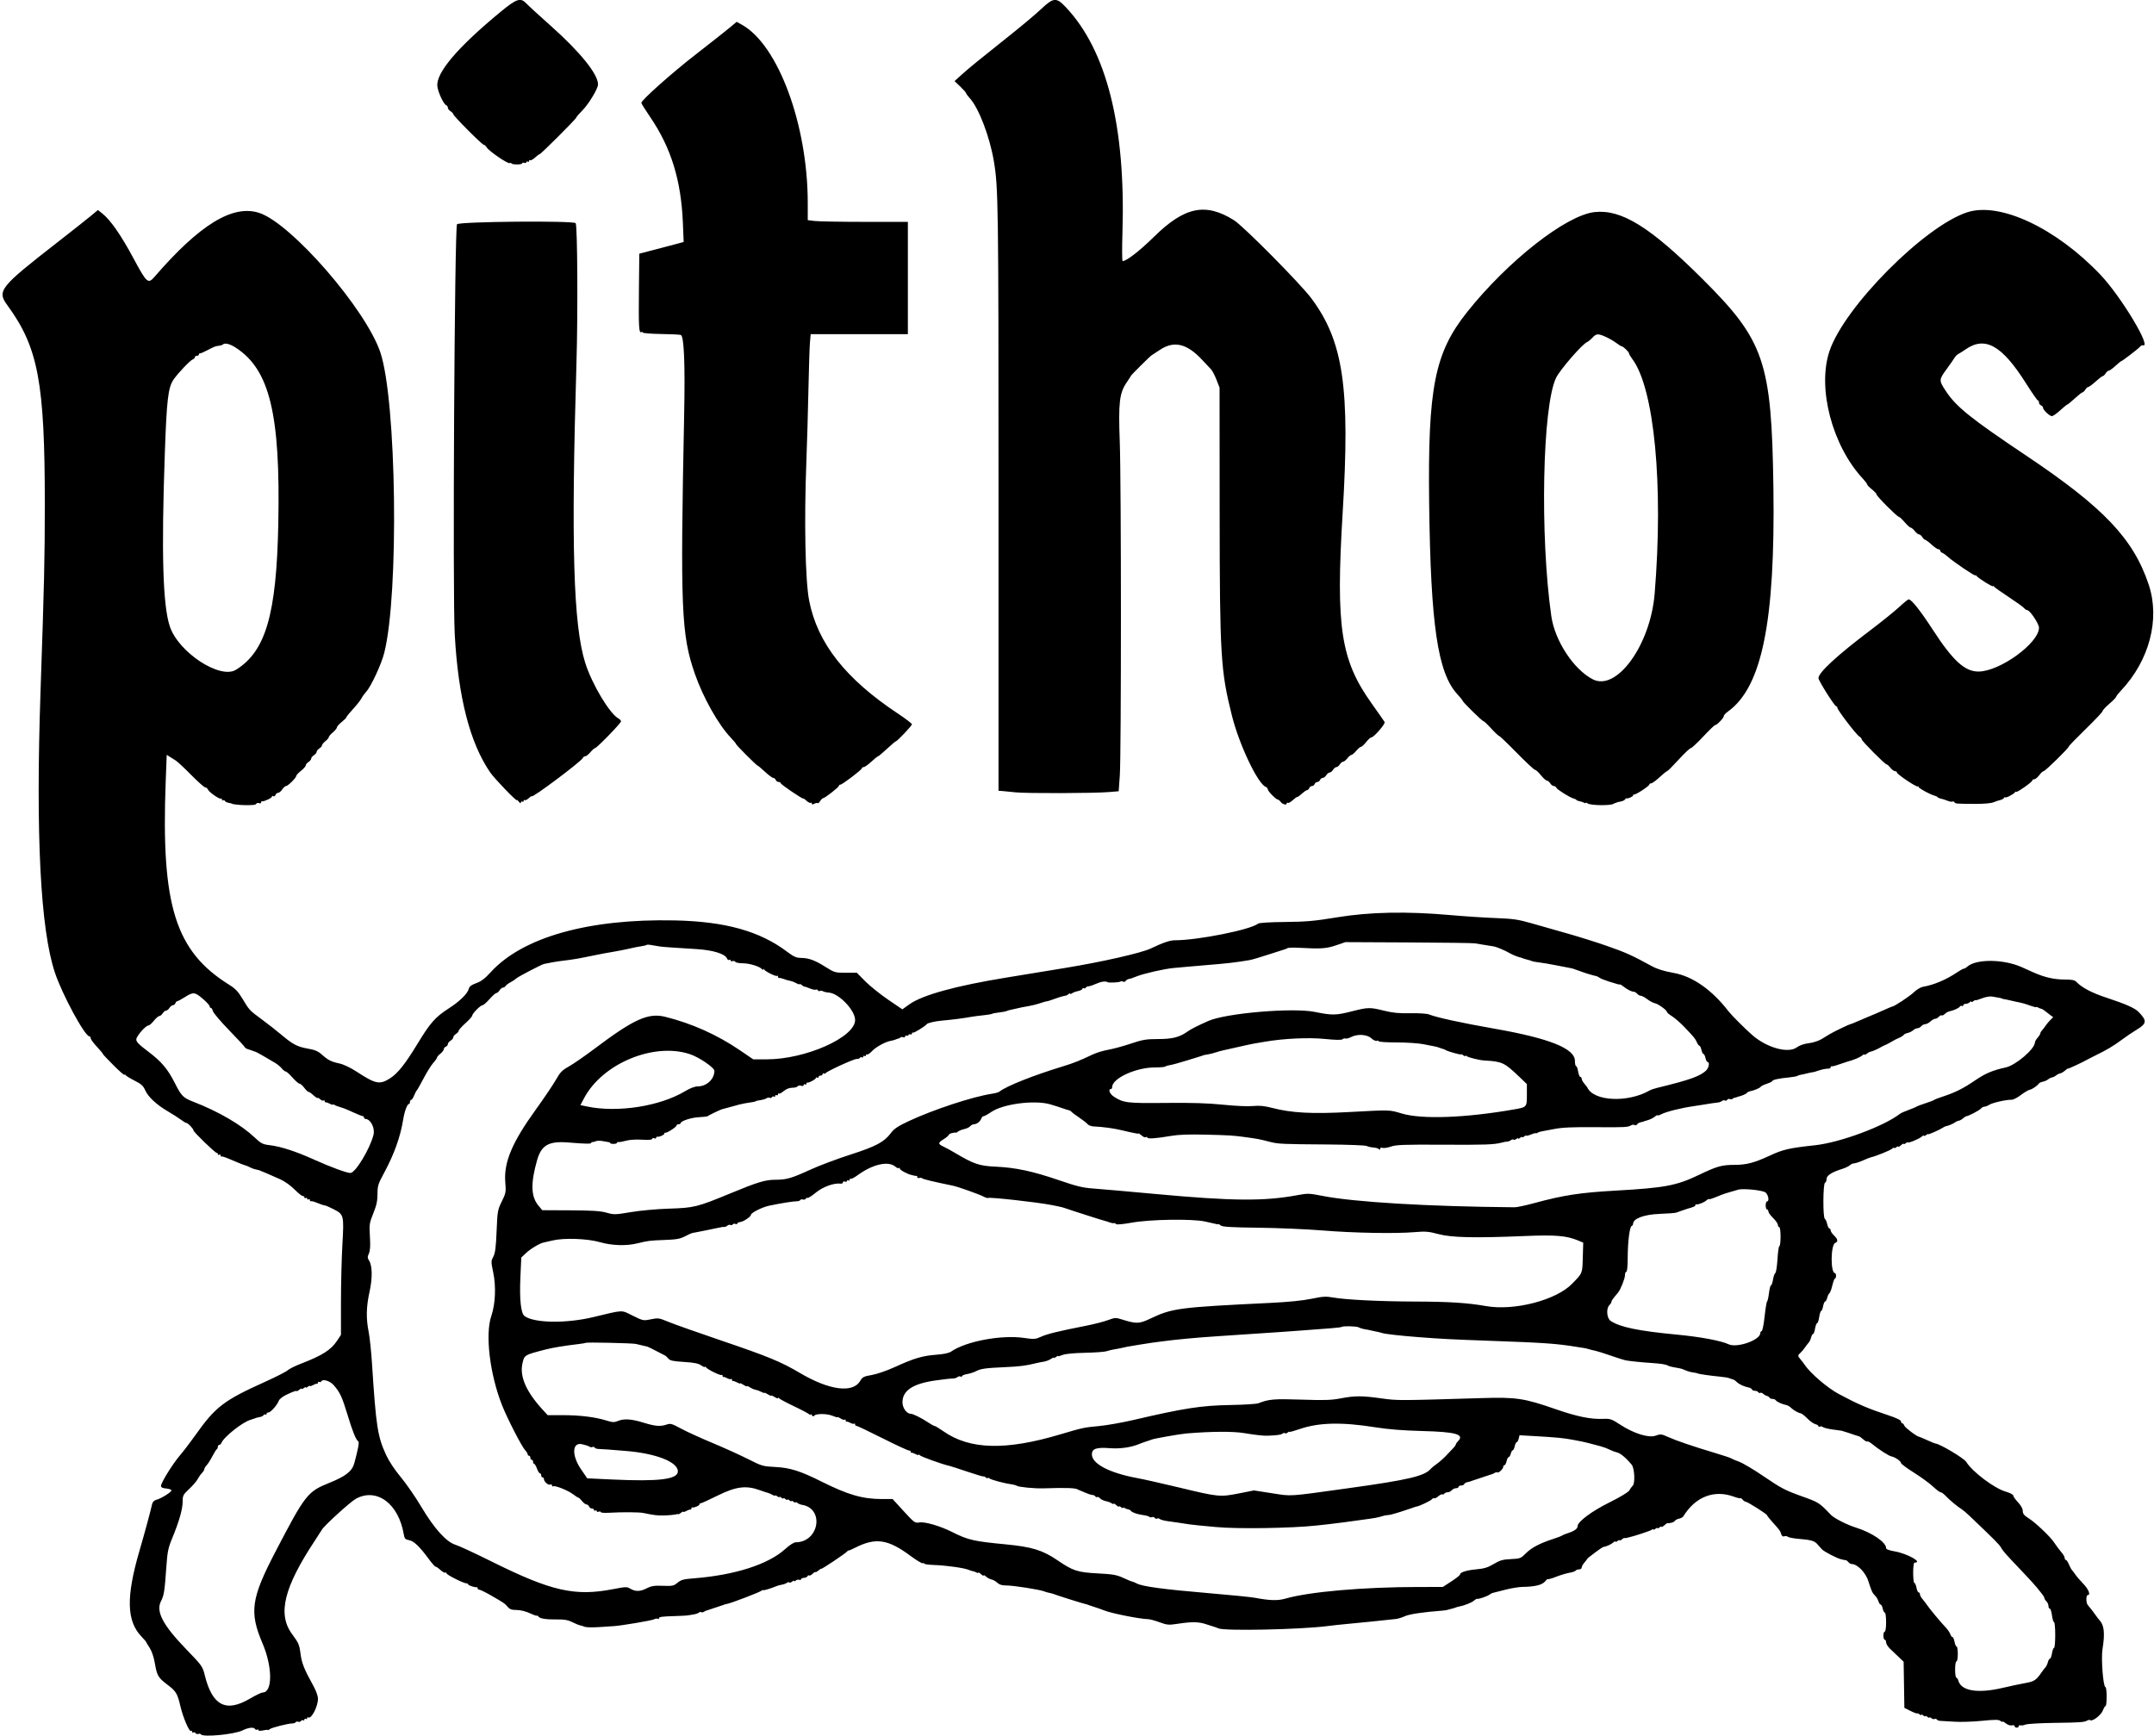 <svg id="svg" xmlns="http://www.w3.org/2000/svg" xmlns:xlink="http://www.w3.org/1999/xlink" width="400" height="322.362" viewBox="0, 0, 400,322.362"><g id="svgg"><path id="path0" d="M92.912 2.236 C 84.904 8.847,80.891 13.596,81.223 16.069 C 81.375 17.204,82.384 19.352,82.849 19.530 C 83.023 19.597,83.166 19.808,83.166 20.000 C 83.166 20.191,83.392 20.489,83.668 20.661 C 83.945 20.834,84.171 21.077,84.171 21.202 C 84.171 21.515,89.512 26.879,89.826 26.882 C 89.966 26.883,90.219 27.107,90.388 27.378 C 90.836 28.095,94.264 30.439,94.648 30.292 C 94.828 30.223,94.975 30.248,94.976 30.347 C 94.976 30.446,95.428 30.533,95.981 30.540 C 96.533 30.547,96.985 30.450,96.985 30.325 C 96.985 30.199,97.155 30.162,97.362 30.242 C 97.569 30.321,97.739 30.270,97.739 30.128 C 97.739 29.986,97.852 29.940,97.990 30.025 C 98.128 30.111,98.241 30.054,98.241 29.899 C 98.241 29.745,98.340 29.680,98.461 29.754 C 98.582 29.829,98.983 29.610,99.353 29.267 C 99.723 28.924,100.103 28.643,100.198 28.643 C 100.432 28.643,107.035 22.040,107.035 21.807 C 107.035 21.705,107.528 21.129,108.130 20.527 C 109.313 19.344,111.055 16.455,111.055 15.677 C 111.055 13.768,107.743 9.662,102.283 4.801 C 100.129 2.884,98.093 1.019,97.758 0.657 C 96.679 -0.507,95.944 -0.268,92.912 2.236 M193.342 1.678 C 192.374 2.589,189.943 4.640,187.940 6.235 C 181.870 11.065,179.832 12.728,178.518 13.921 L 177.261 15.061 178.329 16.082 C 178.916 16.644,179.397 17.187,179.397 17.290 C 179.397 17.392,179.708 17.818,180.088 18.235 C 181.766 20.080,183.781 25.343,184.554 29.899 C 185.386 34.807,185.427 37.718,185.427 92.211 L 185.427 146.859 186.118 146.905 C 186.498 146.930,187.601 147.039,188.568 147.147 C 190.542 147.366,203.172 147.330,205.944 147.097 L 207.742 146.946 207.950 144.013 C 208.230 140.062,208.223 89.614,207.942 82.035 C 207.673 74.792,207.874 73.033,209.195 71.069 C 209.666 70.370,210.050 69.773,210.050 69.742 C 210.050 69.651,213.618 66.108,213.790 66.027 C 213.875 65.987,214.577 65.527,215.350 65.003 C 217.971 63.228,220.380 63.772,223.180 66.771 C 223.904 67.547,224.682 68.375,224.908 68.610 C 225.134 68.845,225.579 69.701,225.897 70.511 L 226.474 71.985 226.491 95.226 C 226.510 121.855,226.677 124.599,228.786 132.968 C 230.150 138.379,233.581 145.577,235.070 146.148 C 235.266 146.223,235.427 146.420,235.427 146.586 C 235.427 146.922,236.966 148.492,237.296 148.492 C 237.412 148.492,237.646 148.681,237.814 148.912 C 238.157 149.381,238.945 149.588,238.945 149.209 C 238.945 149.075,239.044 149.026,239.164 149.101 C 239.285 149.176,239.687 148.956,240.057 148.613 C 240.427 148.270,240.820 147.990,240.931 147.990 C 241.042 147.990,241.438 147.707,241.810 147.362 C 242.183 147.016,242.599 146.734,242.734 146.734 C 242.870 146.734,243.046 146.564,243.125 146.357 C 243.205 146.149,243.431 145.980,243.628 145.980 C 243.825 145.980,244.051 145.810,244.130 145.603 C 244.210 145.396,244.436 145.226,244.633 145.226 C 244.830 145.226,245.056 145.057,245.135 144.849 C 245.215 144.642,245.436 144.472,245.628 144.472 C 245.819 144.472,246.117 144.246,246.289 143.970 C 246.462 143.693,246.745 143.467,246.918 143.467 C 247.090 143.467,247.373 143.241,247.546 142.965 C 247.718 142.688,248.001 142.462,248.174 142.462 C 248.347 142.462,248.629 142.236,248.802 141.960 C 248.975 141.683,249.250 141.457,249.414 141.457 C 249.578 141.457,249.935 141.175,250.206 140.829 C 250.478 140.484,250.815 140.201,250.956 140.201 C 251.097 140.201,251.497 139.862,251.846 139.447 C 252.195 139.033,252.596 138.693,252.737 138.693 C 252.878 138.693,253.309 138.298,253.695 137.814 C 254.081 137.330,254.521 136.935,254.674 136.935 C 255.135 136.935,257.310 134.414,257.126 134.091 C 257.033 133.928,255.913 132.324,254.637 130.528 C 248.971 122.552,248.046 116.424,249.327 95.352 C 250.745 72.044,249.490 63.416,243.517 55.402 C 241.490 52.682,230.895 41.985,229.146 40.892 C 223.849 37.582,219.964 38.396,214.260 44.012 C 211.630 46.601,209.200 48.481,208.472 48.490 C 208.364 48.491,208.350 46.090,208.441 43.153 C 209.049 23.438,205.503 9.351,197.908 1.319 C 196.163 -0.526,195.639 -0.485,193.342 1.678 M135.424 5.201 C 134.666 5.832,131.844 8.057,129.154 10.146 C 124.714 13.594,119.095 18.602,119.095 19.112 C 119.095 19.224,119.849 20.425,120.771 21.781 C 124.624 27.451,126.489 33.500,126.811 41.375 L 126.957 44.936 125.853 45.240 C 125.246 45.408,123.392 45.897,121.734 46.328 L 118.719 47.111 118.648 53.894 C 118.577 60.703,118.651 61.958,119.103 61.679 C 119.237 61.596,119.347 61.629,119.347 61.752 C 119.347 61.875,120.845 61.998,122.676 62.025 C 124.507 62.052,126.192 62.132,126.419 62.202 C 127.029 62.389,127.243 67.479,127.046 77.136 C 126.314 113.057,126.515 117.894,129.038 125.142 C 130.577 129.562,133.386 134.555,135.708 136.996 C 136.245 137.560,136.683 138.091,136.683 138.175 C 136.683 138.363,140.535 142.211,140.723 142.211 C 140.797 142.211,141.404 142.720,142.072 143.342 C 142.739 143.964,143.428 144.472,143.601 144.472 C 143.774 144.472,143.981 144.642,144.061 144.849 C 144.140 145.057,144.378 145.226,144.590 145.226 C 144.802 145.226,144.975 145.325,144.975 145.446 C 144.975 145.671,149.023 148.422,149.173 148.299 C 149.219 148.261,149.497 148.455,149.792 148.730 C 150.086 149.004,150.423 149.170,150.541 149.097 C 150.658 149.025,150.754 149.089,150.754 149.240 C 150.754 149.431,150.898 149.438,151.223 149.264 C 151.481 149.126,151.756 149.076,151.834 149.154 C 151.912 149.232,152.123 149.058,152.304 148.768 C 152.485 148.478,152.724 148.241,152.835 148.241 C 153.152 148.241,155.779 146.196,155.779 145.950 C 155.779 145.828,155.896 145.729,156.038 145.729 C 156.397 145.729,160.050 142.955,160.050 142.683 C 160.050 142.562,160.201 142.462,160.385 142.462 C 160.570 142.462,161.210 142.010,161.809 141.457 C 162.408 140.905,162.971 140.452,163.061 140.452 C 163.151 140.452,163.893 139.830,164.710 139.070 C 165.527 138.310,166.257 137.688,166.334 137.688 C 166.591 137.688,169.347 134.787,169.347 134.516 C 169.347 134.368,168.188 133.479,166.771 132.540 C 157.019 126.074,151.811 119.453,150.264 111.558 C 149.533 107.828,149.313 96.750,149.748 85.553 C 149.877 82.236,150.047 76.300,150.126 72.362 C 150.206 68.423,150.332 64.494,150.407 63.631 L 150.543 62.060 159.568 62.060 L 168.593 62.060 168.593 51.633 L 168.593 41.206 160.616 41.204 C 156.228 41.203,152.045 41.130,151.319 41.043 L 150.000 40.885 150.000 37.697 C 150.000 23.202,144.521 8.356,137.786 4.603 L 136.802 4.055 135.424 5.201 M16.819 40.138 C 16.067 40.764,13.304 42.948,10.678 44.992 C -0.091 53.374,-0.595 54.008,1.376 56.701 C 7.105 64.531,8.328 71.051,8.321 93.719 C 8.318 103.840,8.221 108.058,7.526 128.392 C 6.614 155.057,7.509 172.566,10.195 180.626 C 11.554 184.705,15.751 192.462,16.599 192.462 C 16.728 192.462,16.834 192.616,16.834 192.804 C 16.834 192.992,17.343 193.693,17.965 194.360 C 18.587 195.028,19.095 195.640,19.095 195.720 C 19.095 195.800,20.000 196.765,21.106 197.864 C 22.211 198.963,23.117 199.752,23.119 199.617 C 23.122 199.482,23.206 199.499,23.308 199.654 C 23.409 199.808,24.172 200.277,25.003 200.695 C 26.220 201.307,26.599 201.649,26.957 202.460 C 27.510 203.715,29.058 205.159,31.167 206.389 C 32.059 206.909,33.149 207.606,33.589 207.939 C 34.029 208.271,34.489 208.543,34.613 208.543 C 34.898 208.543,35.930 209.631,35.930 209.932 C 35.930 210.229,40.020 214.179,40.264 214.118 C 40.367 214.092,40.452 214.190,40.452 214.336 C 40.452 214.483,40.565 214.533,40.704 214.447 C 40.842 214.362,40.955 214.412,40.955 214.558 C 40.955 214.704,41.040 214.806,41.143 214.784 C 41.367 214.737,41.844 214.910,43.808 215.753 C 44.618 216.100,45.409 216.406,45.567 216.433 C 45.725 216.460,46.100 216.617,46.401 216.782 C 46.701 216.947,47.210 217.132,47.531 217.191 C 47.853 217.251,48.144 217.322,48.178 217.349 C 48.213 217.377,48.326 217.424,48.430 217.454 C 48.625 217.510,49.634 217.945,52.038 219.010 C 52.839 219.365,53.974 220.170,54.667 220.873 C 55.337 221.554,56.031 222.111,56.209 222.111 C 56.387 222.111,56.533 222.230,56.533 222.377 C 56.533 222.523,56.646 222.573,56.784 222.487 C 56.922 222.402,57.035 222.459,57.035 222.613 C 57.035 222.768,57.148 222.824,57.286 222.739 C 57.425 222.653,57.538 222.703,57.538 222.849 C 57.538 222.996,57.622 223.102,57.726 223.086 C 57.830 223.069,57.999 223.084,58.103 223.117 C 58.207 223.151,58.376 223.202,58.480 223.231 C 58.584 223.260,58.987 223.415,59.376 223.576 C 59.765 223.737,60.192 223.869,60.326 223.869 C 60.460 223.869,61.129 224.153,61.813 224.499 C 63.876 225.545,63.893 225.609,63.585 231.074 C 63.438 233.675,63.317 238.526,63.317 241.854 L 63.317 247.904 62.578 249.019 C 61.459 250.709,59.826 251.740,55.849 253.272 C 54.800 253.676,53.705 254.223,53.415 254.489 C 53.126 254.754,51.233 255.717,49.209 256.630 C 41.511 260.102,40.011 261.254,36.227 266.610 C 35.387 267.800,34.137 269.432,33.451 270.236 C 32.068 271.857,29.899 275.352,29.899 275.961 C 29.899 276.229,30.189 276.376,30.822 276.430 C 31.330 276.472,31.782 276.621,31.828 276.760 C 31.924 277.053,29.938 278.310,29.014 278.542 C 28.605 278.644,28.337 278.929,28.241 279.362 C 27.932 280.757,26.868 284.685,25.898 288.008 C 23.412 296.529,23.501 300.990,26.215 303.868 C 26.721 304.405,27.136 304.887,27.136 304.940 C 27.136 304.993,27.426 305.474,27.780 306.010 C 28.175 306.607,28.550 307.703,28.747 308.839 C 29.161 311.220,29.351 311.547,31.087 312.867 C 32.710 314.101,32.941 314.487,33.518 316.935 C 33.999 318.980,35.147 321.656,35.459 321.463 C 35.580 321.388,35.678 321.454,35.678 321.608 C 35.678 321.763,35.784 321.824,35.912 321.744 C 36.041 321.665,36.222 321.722,36.315 321.872 C 36.407 322.022,36.638 322.086,36.826 322.013 C 37.015 321.941,37.229 321.977,37.301 322.093 C 37.653 322.663,43.457 322.119,45.005 321.371 C 46.165 320.810,47.114 320.705,47.364 321.110 C 47.451 321.250,47.627 321.300,47.756 321.220 C 47.885 321.141,47.990 321.184,47.990 321.315 C 47.990 321.460,48.340 321.476,48.869 321.357 C 49.353 321.248,49.749 321.217,49.749 321.288 C 49.749 321.360,49.906 321.288,50.097 321.129 C 50.453 320.834,53.543 320.056,54.329 320.064 C 54.568 320.067,54.826 319.968,54.903 319.844 C 54.979 319.721,55.196 319.679,55.385 319.752 C 55.574 319.824,55.804 319.761,55.896 319.611 C 55.989 319.461,56.170 319.404,56.299 319.483 C 56.427 319.563,56.533 319.501,56.533 319.347 C 56.533 319.192,56.646 319.136,56.784 319.221 C 56.922 319.307,57.035 319.250,57.035 319.095 C 57.035 318.941,57.133 318.875,57.253 318.949 C 57.819 319.299,59.045 316.927,59.045 315.482 C 59.045 314.960,58.694 313.982,58.161 313.024 C 56.471 309.981,56.024 308.853,55.800 307.069 C 55.598 305.460,55.439 305.092,54.257 303.498 C 51.496 299.774,52.700 294.835,58.509 286.055 C 59.149 285.088,59.708 284.221,59.750 284.129 C 60.056 283.463,65.076 278.884,66.109 278.329 C 69.989 276.243,74.032 279.264,74.985 284.961 C 75.118 285.752,75.250 285.897,75.963 286.031 C 76.865 286.200,77.912 287.199,79.609 289.510 C 80.192 290.305,80.773 290.955,80.900 290.955 C 81.026 290.955,81.433 291.235,81.803 291.578 C 82.173 291.921,82.574 292.141,82.695 292.066 C 82.816 291.991,82.915 292.044,82.915 292.183 C 82.915 292.453,86.085 294.054,86.619 294.054 C 86.792 294.054,86.935 294.136,86.935 294.236 C 86.935 294.423,88.168 294.839,88.505 294.765 C 88.609 294.742,88.693 294.837,88.693 294.975 C 88.693 295.113,88.835 295.228,89.008 295.229 C 89.180 295.231,90.113 295.685,91.080 296.238 C 93.566 297.659,93.768 297.797,94.292 298.430 C 94.655 298.868,95.025 298.996,95.935 298.997 C 96.650 298.999,97.628 299.241,98.430 299.614 C 99.155 299.952,99.750 300.149,99.753 300.051 C 99.755 299.954,99.848 300.019,99.960 300.195 C 100.217 300.600,101.421 300.787,103.565 300.754 C 104.803 300.735,105.512 300.864,106.256 301.244 C 106.812 301.527,107.469 301.798,107.716 301.847 C 107.964 301.895,108.368 302.022,108.614 302.128 C 108.861 302.235,110.105 302.252,111.378 302.168 C 112.652 302.083,113.863 302.002,114.070 301.989 C 115.434 301.902,121.061 300.946,121.430 300.739 C 121.677 300.599,121.988 300.553,122.121 300.634 C 122.253 300.716,122.362 300.683,122.362 300.559 C 122.362 300.269,122.793 300.207,125.377 300.125 C 126.552 300.088,127.569 300.037,127.638 300.012 C 127.707 299.987,128.149 299.916,128.620 299.855 C 129.091 299.794,129.610 299.633,129.774 299.497 C 129.938 299.362,130.138 299.317,130.220 299.399 C 130.302 299.481,130.517 299.453,130.699 299.338 C 130.881 299.223,131.115 299.112,131.219 299.093 C 131.322 299.074,131.464 299.030,131.533 298.995 C 131.602 298.960,131.771 298.904,131.910 298.869 C 132.048 298.835,132.217 298.778,132.286 298.744 C 132.356 298.709,132.525 298.653,132.663 298.618 C 132.802 298.584,132.971 298.527,133.040 298.492 C 133.109 298.458,133.279 298.401,133.417 298.367 C 133.555 298.332,133.725 298.276,133.794 298.241 C 133.863 298.207,134.033 298.150,134.171 298.116 C 134.309 298.081,134.450 298.030,134.485 298.003 C 134.519 297.975,134.774 297.909,135.050 297.857 C 135.851 297.704,141.048 295.711,141.394 295.425 C 141.567 295.282,141.709 295.230,141.709 295.310 C 141.709 295.438,143.188 294.994,144.221 294.555 C 144.428 294.467,144.878 294.349,145.220 294.292 C 145.562 294.235,145.968 294.084,146.122 293.956 C 146.277 293.828,146.475 293.795,146.562 293.882 C 146.650 293.970,146.894 293.898,147.104 293.724 C 147.315 293.549,147.487 293.499,147.487 293.612 C 147.487 293.726,147.614 293.692,147.769 293.537 C 147.924 293.382,148.207 293.315,148.397 293.388 C 148.588 293.461,148.744 293.420,148.744 293.296 C 148.744 293.173,148.996 293.053,149.305 293.029 C 149.614 293.006,149.907 292.868,149.955 292.723 C 150.003 292.578,150.137 292.517,150.252 292.589 C 150.368 292.660,150.661 292.519,150.904 292.276 C 151.147 292.033,151.379 291.891,151.419 291.960 C 151.459 292.029,151.721 291.889,152.002 291.648 C 152.283 291.408,152.513 291.269,152.513 291.341 C 152.513 291.509,157.113 288.431,157.315 288.128 C 157.399 288.001,157.512 287.923,157.566 287.955 C 157.619 287.988,158.144 287.769,158.732 287.469 C 162.592 285.500,164.863 285.821,169.059 288.933 C 170.198 289.777,171.237 290.401,171.368 290.319 C 171.500 290.238,171.608 290.263,171.609 290.375 C 171.609 290.486,172.429 290.606,173.430 290.640 C 175.784 290.721,179.079 291.188,179.943 291.564 C 180.174 291.665,180.513 291.770,180.696 291.798 C 180.880 291.826,181.171 291.937,181.344 292.045 C 181.517 292.152,181.658 292.160,181.658 292.061 C 181.658 291.963,181.884 292.087,182.161 292.337 C 182.437 292.587,182.663 292.700,182.663 292.588 C 182.663 292.476,182.874 292.575,183.131 292.808 C 183.389 293.041,183.838 293.278,184.130 293.334 C 184.422 293.390,184.906 293.665,185.206 293.944 C 185.577 294.290,186.082 294.448,186.783 294.439 C 188.090 294.423,193.153 295.214,193.970 295.562 C 194.177 295.651,194.573 295.764,194.849 295.814 C 195.126 295.864,195.521 295.974,195.729 296.059 C 196.270 296.282,201.054 297.787,201.505 297.876 C 201.714 297.918,201.913 297.974,201.947 298.002 C 201.982 298.030,202.123 298.081,202.261 298.116 C 202.399 298.150,202.569 298.207,202.638 298.241 C 202.707 298.276,202.877 298.332,203.015 298.367 C 203.153 298.401,203.323 298.458,203.392 298.492 C 203.461 298.527,203.631 298.584,203.769 298.618 C 203.907 298.653,204.077 298.709,204.146 298.744 C 204.215 298.778,204.356 298.830,204.460 298.860 C 204.563 298.889,204.818 298.983,205.025 299.068 C 206.377 299.624,211.586 300.662,213.246 300.707 C 213.553 300.715,214.495 300.973,215.338 301.281 C 216.757 301.798,217.017 301.818,218.800 301.546 C 221.396 301.151,222.619 301.179,224.049 301.665 C 224.710 301.889,225.364 302.098,225.503 302.129 C 225.641 302.160,225.980 302.287,226.256 302.412 C 227.401 302.927,241.452 302.633,246.482 301.988 C 247.519 301.855,249.045 301.689,249.874 301.619 C 251.315 301.497,257.979 300.818,259.296 300.659 C 259.642 300.617,260.375 300.383,260.924 300.138 C 261.766 299.764,264.276 299.391,267.714 299.128 C 268.128 299.097,268.580 299.037,268.719 298.995 C 268.857 298.953,269.083 298.892,269.221 298.860 C 269.359 298.828,269.557 298.775,269.661 298.741 C 269.764 298.708,269.962 298.653,270.101 298.618 C 270.239 298.584,270.380 298.532,270.415 298.505 C 270.449 298.477,270.669 298.417,270.902 298.372 C 271.930 298.174,273.278 297.643,273.707 297.267 C 273.964 297.043,274.246 296.887,274.335 296.921 C 274.579 297.013,276.208 296.455,276.596 296.147 C 276.782 295.998,277.065 295.852,277.224 295.821 C 277.383 295.791,278.407 295.532,279.500 295.245 C 280.593 294.958,282.063 294.717,282.766 294.709 C 285.014 294.682,286.370 294.352,286.915 293.697 C 287.193 293.364,287.424 293.167,287.429 293.260 C 287.433 293.354,288.109 293.167,288.929 292.845 C 289.750 292.524,290.880 292.183,291.441 292.088 C 292.001 291.994,292.523 291.813,292.601 291.687 C 292.679 291.561,292.963 291.457,293.231 291.457 C 293.499 291.457,293.719 291.305,293.719 291.119 C 293.719 290.933,293.939 290.527,294.208 290.216 C 294.477 289.906,294.731 289.576,294.773 289.483 C 294.860 289.289,297.531 287.318,297.732 287.299 C 298.195 287.256,299.188 286.816,299.560 286.489 C 299.802 286.277,300.000 286.191,300.000 286.298 C 300.000 286.406,300.170 286.353,300.377 286.181 C 300.584 286.009,300.754 285.952,300.754 286.055 C 300.754 286.158,300.941 286.087,301.169 285.898 C 301.398 285.708,301.624 285.581,301.672 285.616 C 301.720 285.650,301.787 285.670,301.822 285.659 C 301.856 285.649,302.054 285.605,302.261 285.563 C 303.304 285.348,306.446 284.321,306.721 284.105 C 306.894 283.969,307.035 283.942,307.035 284.045 C 307.035 284.148,307.205 284.092,307.412 283.920 C 307.619 283.748,307.789 283.691,307.789 283.794 C 307.789 283.897,307.959 283.840,308.166 283.668 C 308.373 283.496,308.543 283.443,308.543 283.551 C 308.543 283.658,308.781 283.531,309.072 283.268 C 309.362 283.004,309.645 282.817,309.700 282.852 C 309.754 282.886,309.827 282.906,309.862 282.895 C 309.896 282.885,310.139 282.836,310.402 282.786 C 310.665 282.737,310.956 282.573,311.049 282.423 C 311.142 282.272,311.484 282.098,311.809 282.035 C 312.134 281.973,312.489 281.777,312.598 281.601 C 314.851 277.946,318.336 276.602,322.025 277.967 C 322.600 278.180,323.121 278.303,323.183 278.241 C 323.245 278.179,323.438 278.301,323.613 278.512 C 323.788 278.722,324.044 278.894,324.182 278.894 C 324.506 278.894,328.141 281.194,328.141 281.399 C 328.141 281.485,328.594 282.059,329.149 282.674 C 330.529 284.207,330.568 284.260,330.771 284.899 C 330.889 285.272,331.081 285.413,331.336 285.315 C 331.548 285.234,331.852 285.275,332.011 285.407 C 332.170 285.539,333.059 285.708,333.987 285.783 C 336.279 285.967,336.985 286.169,337.492 286.786 C 337.730 287.075,338.109 287.502,338.336 287.735 C 338.778 288.190,341.205 289.442,341.908 289.577 C 342.144 289.623,342.393 289.682,342.462 289.709 C 342.531 289.736,342.662 289.748,342.752 289.736 C 342.843 289.724,343.054 289.881,343.223 290.083 C 343.391 290.286,343.646 290.452,343.790 290.452 C 344.938 290.452,346.491 292.059,347.002 293.775 C 347.291 294.747,347.660 295.701,347.822 295.895 C 347.983 296.090,348.242 296.391,348.396 296.566 C 348.551 296.740,348.756 297.132,348.853 297.436 C 348.950 297.741,349.125 297.990,349.243 297.990 C 349.361 297.990,349.532 298.329,349.623 298.744 C 349.714 299.158,349.893 299.497,350.020 299.497 C 350.147 299.497,350.251 300.289,350.251 301.256 C 350.251 302.261,350.144 303.015,350.000 303.015 C 349.862 303.015,349.749 303.354,349.749 303.769 C 349.749 304.183,349.862 304.523,350.000 304.523 C 350.138 304.523,350.251 304.745,350.251 305.016 C 350.251 305.288,350.585 305.825,350.993 306.210 C 351.401 306.595,352.133 307.291,352.620 307.757 L 353.506 308.604 353.575 312.888 L 353.643 317.172 354.771 317.739 C 355.391 318.051,355.946 318.259,356.004 318.201 C 356.062 318.142,356.261 318.221,356.447 318.375 C 356.632 318.529,356.784 318.570,356.784 318.467 C 356.784 318.364,356.954 318.421,357.161 318.593 C 357.368 318.765,357.538 318.822,357.538 318.719 C 357.538 318.616,357.707 318.672,357.915 318.844 C 358.122 319.016,358.291 319.073,358.291 318.970 C 358.291 318.867,358.456 318.919,358.657 319.086 C 358.859 319.253,359.133 319.322,359.268 319.239 C 359.403 319.155,359.583 319.200,359.668 319.339 C 359.754 319.477,360.073 319.592,360.377 319.594 C 360.681 319.596,361.834 319.663,362.940 319.744 C 364.045 319.824,366.333 319.753,368.024 319.584 C 370.483 319.340,371.174 319.342,371.478 319.595 C 371.688 319.769,371.859 319.832,371.859 319.736 C 371.859 319.640,372.143 319.785,372.490 320.058 C 372.853 320.343,373.334 320.499,373.621 320.424 C 373.899 320.351,374.121 320.417,374.121 320.574 C 374.121 320.728,374.290 320.854,374.497 320.854 C 374.705 320.854,374.874 320.732,374.874 320.582 C 374.874 320.432,375.016 320.360,375.188 320.420 C 375.361 320.481,375.785 320.417,376.131 320.278 C 376.476 320.140,378.907 319.997,381.533 319.962 C 386.396 319.897,387.083 319.846,387.630 319.508 C 387.800 319.403,388.048 319.384,388.181 319.466 C 388.610 319.731,390.194 318.493,390.504 317.651 C 390.669 317.202,390.895 316.834,391.005 316.834 C 391.116 316.834,391.206 316.043,391.206 315.075 C 391.206 314.108,391.108 313.317,390.987 313.317 C 390.565 313.317,390.151 308.030,390.435 306.277 C 390.917 303.310,390.754 301.805,389.847 300.853 C 389.696 300.694,389.403 300.314,389.196 300.007 C 388.844 299.487,388.294 298.775,387.693 298.063 C 387.363 297.672,387.360 296.231,387.688 296.231 C 388.277 296.231,387.862 295.164,386.872 294.134 C 386.285 293.522,385.634 292.769,385.427 292.460 C 385.220 292.151,384.932 291.771,384.788 291.615 C 384.644 291.459,384.376 290.964,384.193 290.515 C 384.009 290.066,383.759 289.698,383.638 289.698 C 383.516 289.698,383.417 289.546,383.417 289.360 C 383.417 289.174,383.219 288.784,382.977 288.493 C 382.358 287.747,381.845 287.065,381.407 286.402 C 380.720 285.363,378.018 282.791,376.814 282.030 C 375.883 281.442,375.629 281.137,375.629 280.608 C 375.628 280.185,375.302 279.590,374.749 279.003 C 374.265 278.490,373.869 277.925,373.869 277.747 C 373.869 277.568,373.229 277.236,372.445 277.009 C 370.321 276.391,366.234 273.308,365.131 271.491 C 364.722 270.817,360.143 268.090,359.420 268.090 C 359.334 268.090,358.646 267.808,357.891 267.462 C 357.136 267.117,356.463 266.834,356.397 266.834 C 356.024 266.834,353.751 265.132,353.629 264.761 C 353.549 264.519,353.378 264.322,353.249 264.322 C 353.121 264.322,353.015 264.161,353.015 263.965 C 353.015 263.738,352.132 263.318,350.565 262.802 C 346.872 261.585,344.986 260.773,341.444 258.874 C 339.390 257.774,336.227 255.074,335.176 253.524 C 334.969 253.218,334.601 252.735,334.359 252.451 C 333.813 251.808,333.813 251.714,334.359 251.226 C 334.601 251.009,334.969 250.574,335.176 250.260 C 335.383 249.945,335.689 249.545,335.854 249.371 C 336.020 249.198,336.230 248.759,336.321 248.397 C 336.412 248.035,336.578 247.739,336.689 247.739 C 336.800 247.739,336.967 247.286,337.060 246.734 C 337.154 246.181,337.326 245.729,337.444 245.729 C 337.561 245.729,337.734 245.220,337.827 244.598 C 337.920 243.976,338.084 243.467,338.192 243.467 C 338.299 243.467,338.461 243.072,338.551 242.588 C 338.642 242.104,338.812 241.709,338.929 241.709 C 339.046 241.709,339.219 241.399,339.314 241.020 C 339.409 240.641,339.592 240.267,339.719 240.188 C 339.847 240.109,340.091 239.458,340.262 238.741 C 340.432 238.024,340.657 237.437,340.763 237.437 C 340.868 237.437,340.955 237.211,340.955 236.935 C 340.955 236.658,340.865 236.432,340.756 236.432 C 339.900 236.432,339.951 231.151,340.810 230.821 C 341.376 230.604,341.293 230.116,340.574 229.433 C 340.230 229.108,339.950 228.684,339.950 228.491 C 339.950 228.298,339.846 228.141,339.718 228.141 C 339.591 228.141,339.407 227.773,339.310 227.324 C 339.213 226.875,339.014 226.432,338.868 226.339 C 338.491 226.099,338.529 219.778,338.909 219.652 C 339.067 219.599,339.196 219.285,339.196 218.954 C 339.196 218.308,340.132 217.704,342.085 217.088 C 342.638 216.913,343.260 216.623,343.467 216.443 C 343.675 216.263,343.929 216.108,344.033 216.098 C 344.136 216.088,344.249 216.072,344.284 216.061 C 344.318 216.051,344.516 216.008,344.724 215.966 C 344.931 215.924,345.553 215.690,346.106 215.446 C 346.658 215.202,347.234 214.974,347.385 214.941 C 348.306 214.737,350.950 213.676,351.319 213.362 C 351.561 213.156,351.759 213.075,351.759 213.183 C 351.759 213.290,351.928 213.237,352.136 213.065 C 352.343 212.893,352.513 212.840,352.513 212.948 C 352.513 213.055,352.739 212.939,353.015 212.688 C 353.291 212.438,353.518 212.322,353.518 212.429 C 353.518 212.536,353.687 212.484,353.894 212.312 C 354.102 212.140,354.271 212.068,354.271 212.153 C 354.271 212.382,356.337 211.540,356.847 211.103 C 357.089 210.896,357.286 210.814,357.286 210.921 C 357.286 211.029,357.456 210.976,357.663 210.804 C 357.871 210.632,358.040 210.556,358.040 210.636 C 358.040 210.782,360.101 209.877,360.804 209.422 C 361.011 209.288,361.237 209.171,361.307 209.162 C 361.715 209.110,362.739 208.692,363.028 208.460 C 363.215 208.310,363.535 208.163,363.741 208.133 C 363.946 208.103,364.302 207.908,364.532 207.700 C 364.762 207.492,365.035 207.315,365.139 207.305 C 365.568 207.267,367.584 206.212,367.857 205.883 C 368.019 205.687,368.312 205.528,368.507 205.528 C 368.702 205.528,369.112 205.367,369.418 205.170 C 370.009 204.791,372.617 204.203,373.541 204.241 C 373.844 204.253,374.620 203.861,375.265 203.368 C 375.910 202.876,376.667 202.429,376.947 202.375 C 377.412 202.285,378.308 201.665,378.662 201.188 C 378.741 201.081,379.063 200.944,379.378 200.883 C 379.693 200.822,380.120 200.632,380.327 200.460 C 380.534 200.288,380.868 200.124,381.068 200.094 C 381.268 200.065,381.607 199.895,381.822 199.717 C 382.036 199.539,382.380 199.369,382.585 199.339 C 382.791 199.309,383.187 199.078,383.466 198.826 C 383.744 198.573,383.989 198.408,384.009 198.459 C 384.043 198.546,386.867 197.227,387.688 196.741 C 387.896 196.618,388.574 196.273,389.196 195.973 C 391.184 195.014,392.526 194.216,393.963 193.137 C 394.734 192.559,396.012 191.694,396.803 191.216 C 398.683 190.079,398.731 189.565,397.111 187.902 C 396.437 187.212,394.686 186.439,391.206 185.296 C 388.494 184.406,386.649 183.442,385.606 182.371 C 385.251 182.007,384.772 181.910,383.327 181.910 C 381.451 181.910,379.631 181.490,377.638 180.599 C 377.016 180.321,376.034 179.881,375.456 179.621 C 372.071 178.099,366.948 178.055,365.314 179.534 C 365.092 179.735,364.804 179.899,364.674 179.899 C 364.544 179.899,364.022 180.182,363.514 180.528 C 361.453 181.928,359.173 182.901,357.112 183.259 C 356.670 183.336,355.897 183.799,355.393 184.289 C 354.631 185.029,351.737 186.935,351.376 186.935 C 351.318 186.935,350.674 187.206,349.945 187.537 C 349.215 187.869,347.883 188.441,346.985 188.809 C 346.087 189.177,344.995 189.641,344.560 189.840 C 344.125 190.038,343.701 190.201,343.618 190.201 C 343.447 190.201,340.582 191.579,339.824 192.026 C 339.548 192.188,338.869 192.602,338.317 192.945 C 337.739 193.303,336.711 193.640,335.899 193.737 C 335.017 193.844,334.183 194.132,333.679 194.504 C 332.071 195.693,328.108 194.596,325.373 192.205 C 324.041 191.040,321.544 188.541,320.980 187.807 C 317.922 183.832,314.328 181.317,310.803 180.685 C 308.917 180.346,307.733 179.974,306.657 179.382 C 303.157 177.457,301.869 176.877,298.452 175.685 C 296.470 174.994,293.153 173.951,291.080 173.366 C 289.008 172.781,286.011 171.928,284.422 171.472 C 281.929 170.756,281.015 170.622,277.764 170.499 C 275.691 170.421,271.903 170.171,269.347 169.944 C 261.284 169.228,254.365 169.361,248.367 170.349 C 244.108 171.051,242.626 171.184,238.646 171.224 C 235.769 171.252,233.822 171.374,233.621 171.538 C 232.235 172.664,222.419 174.623,218.162 174.623 C 217.250 174.623,215.982 175.056,213.693 176.148 C 211.932 176.988,204.713 178.628,197.739 179.772 C 193.938 180.395,189.020 181.201,186.809 181.562 C 177.409 183.097,171.255 184.802,168.837 186.539 L 167.569 187.450 164.913 185.642 C 163.452 184.647,161.548 183.118,160.682 182.243 L 159.108 180.653 157.060 180.653 C 155.092 180.653,154.949 180.613,153.361 179.610 C 151.346 178.338,150.213 177.915,148.778 177.900 C 147.876 177.891,147.412 177.686,146.153 176.740 C 141.052 172.905,134.661 171.130,125.251 170.932 C 109.307 170.597,97.047 174.052,91.128 180.549 C 90.050 181.732,89.346 182.265,88.440 182.587 C 87.571 182.896,87.172 183.189,87.070 183.592 C 86.831 184.545,85.419 185.932,83.289 187.306 C 80.833 188.891,79.897 189.951,77.566 193.788 C 75.242 197.616,73.862 199.354,72.422 200.267 C 70.505 201.483,69.763 201.333,66.195 199.004 C 65.088 198.281,63.798 197.668,63.046 197.507 C 61.489 197.173,60.941 196.895,59.771 195.850 C 59.065 195.219,58.478 194.971,57.133 194.737 C 55.204 194.401,54.339 193.940,52.136 192.075 C 51.307 191.373,49.724 190.133,48.618 189.319 C 46.312 187.622,46.300 187.609,44.994 185.427 C 44.245 184.175,43.687 183.589,42.603 182.915 C 32.547 176.659,29.895 168.196,30.771 145.153 L 30.960 140.180 31.498 140.529 C 31.793 140.721,32.298 141.037,32.620 141.230 C 32.942 141.424,34.235 142.629,35.493 143.907 C 36.751 145.185,37.933 146.231,38.119 146.231 C 38.306 146.231,38.525 146.405,38.606 146.617 C 38.793 147.105,40.837 148.526,41.048 148.315 C 41.135 148.228,41.206 148.296,41.206 148.465 C 41.206 148.635,41.309 148.709,41.436 148.631 C 41.562 148.553,41.704 148.600,41.750 148.735 C 41.796 148.870,42.117 149.032,42.462 149.095 C 42.808 149.157,43.090 149.232,43.090 149.260 C 43.090 149.363,44.627 149.527,45.603 149.528 C 47.147 149.530,47.466 149.484,47.616 149.241 C 47.692 149.118,47.921 149.081,48.124 149.158 C 48.326 149.236,48.492 149.175,48.492 149.022 C 48.492 148.869,48.577 148.771,48.681 148.803 C 48.999 148.904,50.503 148.195,50.503 147.945 C 50.503 147.815,50.616 147.779,50.756 147.865 C 50.895 147.951,51.076 147.845,51.159 147.629 C 51.242 147.413,51.465 147.236,51.654 147.236 C 51.844 147.236,52.184 146.954,52.410 146.608 C 52.636 146.263,52.956 145.980,53.120 145.980 C 53.471 145.980,55.025 144.433,55.025 144.084 C 55.025 143.952,55.421 143.528,55.905 143.143 C 56.388 142.757,56.784 142.303,56.784 142.135 C 56.784 141.967,57.010 141.688,57.286 141.516 C 57.563 141.343,57.789 141.060,57.789 140.887 C 57.789 140.715,58.015 140.432,58.291 140.259 C 58.568 140.087,58.794 139.804,58.794 139.631 C 58.794 139.458,59.020 139.176,59.296 139.003 C 59.573 138.830,59.799 138.565,59.799 138.413 C 59.799 138.262,60.082 137.915,60.427 137.644 C 60.773 137.372,61.055 137.037,61.055 136.900 C 61.055 136.763,61.394 136.366,61.809 136.017 C 62.224 135.668,62.563 135.251,62.563 135.091 C 62.563 134.930,62.959 134.483,63.442 134.097 C 63.926 133.711,64.322 133.311,64.322 133.207 C 64.322 133.103,64.871 132.423,65.543 131.697 C 66.214 130.970,66.921 130.076,67.113 129.711 C 67.305 129.346,67.711 128.776,68.016 128.444 C 68.916 127.465,70.808 123.393,71.346 121.281 C 74.123 110.375,73.652 74.332,70.616 65.396 C 67.887 57.366,54.133 41.530,48.166 39.548 C 43.269 37.921,37.108 41.670,28.722 51.377 C 27.492 52.800,27.281 52.616,24.754 47.914 C 22.462 43.650,20.527 40.867,19.014 39.660 L 18.186 38.999 16.819 40.138 M365.327 39.420 C 357.375 41.997,342.475 57.015,339.731 65.218 C 337.432 72.094,340.251 82.812,345.970 88.934 C 346.390 89.384,346.734 89.848,346.734 89.966 C 346.734 90.083,347.129 90.495,347.613 90.881 C 348.097 91.267,348.492 91.699,348.492 91.840 C 348.492 92.153,352.308 95.980,352.620 95.980 C 352.742 95.980,353.228 96.432,353.702 96.985 C 354.175 97.538,354.678 97.990,354.820 97.990 C 354.962 97.990,355.301 98.273,355.573 98.618 C 355.844 98.964,356.201 99.246,356.365 99.246 C 356.529 99.246,356.804 99.472,356.977 99.749 C 357.149 100.025,357.389 100.251,357.508 100.251 C 357.628 100.251,358.158 100.647,358.686 101.131 C 359.214 101.614,359.793 102.010,359.974 102.010 C 360.154 102.010,360.302 102.127,360.302 102.269 C 360.302 102.412,360.483 102.598,360.706 102.683 C 360.928 102.769,361.393 103.100,361.738 103.420 C 362.675 104.289,366.834 107.094,366.838 106.861 C 366.840 106.749,366.925 106.785,367.026 106.939 C 367.292 107.342,370.100 109.099,370.104 108.865 C 370.106 108.757,370.191 108.789,370.293 108.938 C 370.394 109.086,371.615 109.953,373.006 110.866 C 374.397 111.779,375.683 112.703,375.864 112.921 C 376.044 113.139,376.320 113.318,376.475 113.320 C 376.958 113.327,378.643 115.849,378.643 116.566 C 378.643 119.412,371.429 124.665,367.451 124.715 C 364.882 124.747,362.676 122.736,358.901 116.920 C 356.608 113.388,354.955 111.307,354.441 111.307 C 354.314 111.307,353.512 111.957,352.658 112.751 C 351.805 113.546,349.360 115.516,347.224 117.128 C 341.147 121.718,337.688 124.914,337.688 125.938 C 337.688 126.401,340.682 131.156,340.973 131.156 C 341.101 131.156,341.206 131.290,341.206 131.454 C 341.206 131.854,344.682 136.402,345.267 136.767 C 345.521 136.926,345.729 137.172,345.729 137.314 C 345.729 137.621,350.041 141.960,350.346 141.960 C 350.461 141.960,350.778 142.242,351.050 142.588 C 351.322 142.933,351.705 143.216,351.903 143.216 C 352.100 143.216,352.261 143.326,352.261 143.460 C 352.261 143.788,355.930 146.248,356.126 146.051 C 356.212 145.966,356.281 146.010,356.281 146.149 C 356.281 146.391,358.558 147.621,359.310 147.785 C 359.510 147.829,359.735 147.946,359.810 148.046 C 359.885 148.147,360.168 148.271,360.438 148.322 C 360.708 148.374,361.250 148.547,361.642 148.707 C 362.033 148.867,362.449 148.939,362.567 148.867 C 362.684 148.795,362.846 148.843,362.927 148.975 C 363.106 149.264,363.222 149.274,366.709 149.293 C 368.419 149.302,369.760 149.185,370.226 148.987 C 370.641 148.811,371.201 148.625,371.472 148.573 C 371.742 148.522,372.051 148.341,372.159 148.172 C 372.266 148.003,372.356 147.952,372.358 148.059 C 372.363 148.306,373.932 147.513,374.180 147.138 C 374.281 146.985,374.366 146.948,374.368 147.057 C 374.374 147.342,377.387 145.255,377.387 144.966 C 377.387 144.832,377.553 144.724,377.756 144.724 C 377.959 144.724,378.376 144.384,378.683 143.970 C 378.989 143.555,379.358 143.216,379.502 143.216 C 379.798 143.216,384.171 138.932,384.171 138.642 C 384.171 138.538,385.584 137.078,387.312 135.397 C 389.039 133.716,390.452 132.216,390.452 132.062 C 390.452 131.909,391.018 131.297,391.709 130.702 C 392.400 130.107,392.965 129.529,392.965 129.418 C 392.965 129.307,393.361 128.796,393.846 128.282 C 399.161 122.646,401.165 114.980,399.007 108.538 C 396.161 100.044,390.648 94.244,376.256 84.606 C 365.866 77.648,363.213 75.508,361.266 72.511 C 360.047 70.636,360.054 70.510,361.495 68.545 C 362.151 67.649,362.813 66.700,362.964 66.436 C 363.116 66.171,363.458 65.842,363.723 65.704 C 363.989 65.565,364.543 65.215,364.955 64.925 C 368.615 62.349,371.746 64.092,376.244 71.210 C 377.343 72.949,378.332 74.372,378.442 74.372 C 378.553 74.372,378.643 74.545,378.643 74.757 C 378.643 74.968,378.813 75.206,379.020 75.286 C 379.227 75.366,379.397 75.568,379.397 75.737 C 379.397 76.116,380.541 77.215,381.007 77.284 C 381.196 77.311,381.891 76.837,382.553 76.230 C 383.214 75.623,383.823 75.126,383.906 75.126 C 383.989 75.126,384.610 74.617,385.288 73.995 C 385.965 73.373,386.612 72.864,386.725 72.864 C 386.838 72.864,387.072 72.638,387.244 72.362 C 387.417 72.085,387.672 71.859,387.812 71.859 C 387.951 71.859,388.560 71.407,389.165 70.854 C 389.770 70.302,390.362 69.849,390.482 69.849 C 390.601 69.849,390.840 69.623,391.013 69.347 C 391.186 69.070,391.447 68.844,391.594 68.844 C 391.741 68.844,392.294 68.448,392.822 67.965 C 393.350 67.481,393.833 67.085,393.895 67.085 C 394.080 67.085,397.086 64.776,397.402 64.392 C 397.562 64.197,397.786 64.073,397.901 64.116 C 399.752 64.825,393.899 55.066,390.041 51.012 C 381.790 42.341,371.379 37.458,365.327 39.420 M296.106 39.388 C 290.817 39.976,280.013 48.451,272.450 57.945 C 266.406 65.532,265.126 71.996,265.397 93.570 C 265.680 116.134,266.990 124.980,270.633 128.927 C 271.169 129.508,271.608 130.052,271.608 130.136 C 271.608 130.365,275.231 133.920,275.464 133.920 C 275.575 133.920,276.233 134.541,276.928 135.302 C 277.623 136.062,278.283 136.683,278.395 136.683 C 278.507 136.683,279.985 138.097,281.678 139.824 C 283.372 141.552,284.889 142.965,285.050 142.965 C 285.211 142.965,285.706 143.417,286.151 143.970 C 286.595 144.523,287.095 144.975,287.263 144.975 C 287.430 144.975,287.709 145.201,287.881 145.477 C 288.054 145.754,288.352 145.980,288.543 145.980 C 288.734 145.980,288.947 146.121,289.015 146.294 C 289.150 146.635,291.598 148.163,292.211 148.289 C 292.418 148.332,292.649 148.449,292.724 148.549 C 292.800 148.649,293.082 148.765,293.353 148.807 C 293.623 148.849,293.986 148.972,294.158 149.080 C 294.331 149.188,294.472 149.199,294.472 149.105 C 294.472 149.010,294.614 149.048,294.786 149.188 C 295.304 149.607,299.284 149.655,299.686 149.247 C 299.720 149.212,299.862 149.155,300.000 149.121 C 300.138 149.086,300.280 149.035,300.314 149.008 C 300.349 148.980,300.655 148.907,300.994 148.844 C 301.334 148.782,301.685 148.611,301.776 148.465 C 301.867 148.318,301.984 148.225,302.038 148.257 C 302.251 148.384,303.266 147.942,303.266 147.722 C 303.266 147.593,303.353 147.516,303.459 147.550 C 303.734 147.640,306.281 145.972,306.281 145.702 C 306.281 145.579,306.435 145.477,306.623 145.477 C 306.812 145.477,307.512 144.969,308.180 144.347 C 308.847 143.725,309.477 143.216,309.579 143.216 C 309.682 143.216,310.645 142.255,311.720 141.080 C 312.795 139.906,313.810 138.945,313.975 138.945 C 314.141 138.945,315.175 137.984,316.274 136.809 C 317.373 135.634,318.367 134.673,318.482 134.673 C 318.816 134.673,320.101 133.354,320.101 133.010 C 320.101 132.838,320.438 132.457,320.851 132.163 C 327.195 127.646,329.675 115.474,329.323 90.578 C 328.992 67.153,327.669 63.269,316.100 51.759 C 306.423 42.132,301.092 38.834,296.106 39.388 M84.870 41.646 C 84.411 42.171,84.032 110.346,84.446 117.839 C 85.091 129.506,87.264 137.962,91.025 143.441 C 91.826 144.609,95.980 148.927,95.980 148.593 C 95.980 148.485,96.146 148.616,96.349 148.884 C 96.576 149.185,96.721 149.246,96.726 149.043 C 96.730 148.862,96.847 148.784,96.985 148.869 C 97.123 148.955,97.236 148.898,97.236 148.744 C 97.236 148.589,97.332 148.522,97.449 148.595 C 97.567 148.667,97.906 148.500,98.203 148.223 C 98.500 147.946,98.744 147.787,98.744 147.871 C 98.744 148.314,107.984 141.394,108.223 140.772 C 108.290 140.596,108.493 140.452,108.673 140.452 C 108.853 140.452,109.286 140.113,109.635 139.698 C 109.984 139.284,110.368 138.945,110.488 138.945 C 110.808 138.945,115.327 134.293,115.327 133.964 C 115.327 133.811,115.106 133.568,114.837 133.424 C 113.216 132.556,109.920 127.036,108.684 123.121 C 106.467 116.094,106.033 101.256,107.052 67.337 C 107.326 58.216,107.234 41.982,106.905 41.450 C 106.596 40.950,85.312 41.139,84.870 41.646 M298.234 62.581 C 298.852 62.861,299.721 63.368,300.165 63.706 C 300.608 64.045,301.057 64.322,301.161 64.322 C 301.433 64.322,302.513 65.373,302.513 65.638 C 302.513 65.762,302.783 66.223,303.113 66.662 C 307.212 72.123,308.926 90.094,307.270 110.264 C 306.491 119.763,300.236 128.430,295.796 126.165 C 292.248 124.355,288.734 119.006,288.079 114.419 C 285.946 99.466,286.427 75.409,288.964 70.173 C 289.694 68.667,293.814 63.911,294.716 63.533 C 294.928 63.444,295.375 63.077,295.710 62.716 C 296.438 61.931,296.764 61.914,298.234 62.581 M43.732 64.535 C 50.089 68.611,52.095 76.899,51.679 97.362 C 51.338 114.116,49.343 120.973,43.816 124.389 C 40.864 126.214,33.139 121.146,31.536 116.332 C 30.233 112.420,29.954 102.753,30.608 84.171 C 30.959 74.183,31.220 71.975,32.223 70.499 C 33.014 69.335,35.290 66.941,35.786 66.750 C 36.003 66.667,36.181 66.482,36.181 66.340 C 36.181 66.197,36.351 66.080,36.558 66.080 C 36.765 66.080,36.935 65.967,36.935 65.829 C 36.935 65.691,37.019 65.601,37.123 65.629 C 37.227 65.657,37.820 65.407,38.442 65.075 C 39.064 64.742,39.658 64.451,39.761 64.427 C 39.865 64.404,39.978 64.361,40.013 64.332 C 40.047 64.303,40.330 64.252,40.641 64.217 C 40.951 64.183,41.281 64.079,41.373 63.987 C 41.729 63.631,42.660 63.848,43.732 64.535 M273.869 175.192 C 274.215 175.254,275.063 175.393,275.754 175.499 C 276.445 175.606,277.204 175.727,277.440 175.770 C 277.916 175.855,279.561 176.545,280.151 176.906 C 280.676 177.227,281.711 177.672,282.161 177.770 C 282.368 177.814,282.566 177.874,282.601 177.902 C 282.635 177.929,282.776 177.981,282.915 178.015 C 283.053 178.050,283.251 178.109,283.354 178.148 C 283.458 178.186,283.656 178.239,283.794 178.266 C 283.932 178.293,284.215 178.385,284.422 178.470 C 284.629 178.556,285.251 178.675,285.804 178.735 C 286.357 178.794,287.714 179.022,288.819 179.241 C 289.925 179.459,291.112 179.688,291.457 179.750 C 291.803 179.812,292.114 179.885,292.148 179.912 C 292.183 179.940,292.324 179.991,292.462 180.025 C 292.601 180.060,292.770 180.116,292.839 180.151 C 292.908 180.185,293.050 180.237,293.153 180.267 C 293.257 180.296,293.511 180.386,293.719 180.467 C 294.323 180.704,295.980 181.200,296.346 181.254 C 296.532 181.281,296.836 181.425,297.022 181.573 C 297.209 181.722,297.984 182.036,298.744 182.273 C 300.648 182.865,300.609 182.854,300.790 182.820 C 300.879 182.803,301.162 182.959,301.418 183.166 C 302.119 183.732,302.965 184.171,303.358 184.171 C 303.550 184.171,303.848 184.340,304.020 184.548 C 304.192 184.755,304.496 184.925,304.696 184.925 C 304.895 184.925,305.435 185.211,305.894 185.562 C 306.354 185.913,306.980 186.248,307.286 186.307 C 307.917 186.428,309.548 187.600,309.548 187.932 C 309.548 188.052,309.972 188.410,310.490 188.728 C 311.008 189.046,312.054 189.960,312.814 190.759 C 314.667 192.706,314.781 192.846,315.117 193.584 C 315.277 193.934,315.493 194.221,315.598 194.221 C 315.703 194.221,315.864 194.560,315.955 194.975 C 316.046 195.389,316.215 195.729,316.332 195.729 C 316.448 195.729,316.617 196.068,316.709 196.482 C 316.800 196.897,316.978 197.236,317.105 197.236 C 317.500 197.236,317.360 198.238,316.897 198.727 C 315.855 199.830,313.879 200.542,307.718 202.037 C 307.195 202.164,306.573 202.379,306.336 202.515 C 302.296 204.837,295.955 204.538,294.773 201.970 C 294.731 201.880,294.477 201.551,294.208 201.241 C 293.939 200.931,293.719 200.525,293.719 200.338 C 293.719 200.152,293.607 200.000,293.470 200.000 C 293.334 200.000,293.150 199.548,293.061 198.995 C 292.973 198.442,292.802 197.990,292.681 197.990 C 292.561 197.990,292.462 197.553,292.462 197.018 C 292.462 194.733,287.763 192.844,277.656 191.067 C 271.386 189.965,266.763 188.959,265.383 188.397 C 264.991 188.238,263.512 188.142,261.921 188.173 C 259.807 188.215,258.643 188.103,257.050 187.707 C 254.398 187.047,254.053 187.053,251.075 187.812 C 248.088 188.573,247.385 188.584,244.165 187.928 C 240.081 187.096,227.648 188.155,224.372 189.614 C 222.267 190.551,221.182 191.105,220.477 191.603 C 219.013 192.637,217.708 192.965,215.057 192.965 C 212.856 192.965,212.210 193.074,209.974 193.822 C 208.565 194.293,206.677 194.806,205.779 194.961 C 204.881 195.116,203.580 195.513,202.889 195.844 C 200.592 196.944,199.389 197.425,197.487 198.004 C 191.828 199.730,186.877 201.701,185.553 202.758 C 185.415 202.868,184.793 203.036,184.171 203.130 C 180.592 203.675,173.292 206.082,168.719 208.224 C 166.757 209.143,166.039 209.624,165.445 210.416 C 164.186 212.098,162.692 212.893,157.870 214.445 C 155.407 215.238,152.092 216.484,150.503 217.214 C 147.022 218.813,146.066 219.092,144.078 219.094 C 142.125 219.096,140.764 219.503,135.678 221.607 C 129.474 224.174,128.914 224.313,124.246 224.461 C 121.959 224.533,118.903 224.811,117.155 225.107 C 114.239 225.599,114.011 225.605,112.633 225.212 C 111.512 224.894,109.985 224.794,105.940 224.774 L 100.699 224.749 99.982 223.890 C 98.588 222.220,98.517 219.751,99.741 215.452 C 100.544 212.634,101.920 211.871,105.641 212.183 C 108.700 212.439,109.799 212.457,109.799 212.249 C 109.799 212.145,109.884 212.078,109.987 212.100 C 110.091 212.122,110.375 212.053,110.619 211.946 C 110.862 211.840,111.428 211.824,111.875 211.911 C 112.322 211.998,112.830 212.086,113.003 212.106 C 113.175 212.127,113.317 212.210,113.317 212.291 C 113.317 212.371,113.599 212.437,113.945 212.437 C 114.290 212.437,114.573 212.347,114.573 212.238 C 114.573 212.128,114.714 212.063,114.887 212.093 C 115.060 212.124,115.681 212.011,116.268 211.844 C 116.889 211.666,118.123 211.588,119.220 211.657 C 120.430 211.732,121.106 211.681,121.106 211.513 C 121.106 211.370,121.275 211.318,121.482 211.397 C 121.690 211.477,121.859 211.433,121.859 211.299 C 121.859 211.165,121.944 211.078,122.048 211.105 C 122.391 211.196,123.367 210.774,123.367 210.536 C 123.367 210.407,123.452 210.329,123.555 210.363 C 123.833 210.453,125.628 209.294,125.628 209.025 C 125.628 208.898,125.798 208.794,126.005 208.794 C 126.212 208.794,126.383 208.709,126.385 208.606 C 126.391 208.196,128.347 207.547,129.774 207.481 C 130.603 207.443,131.338 207.356,131.407 207.286 C 131.532 207.162,133.813 206.057,134.041 206.012 C 134.106 205.998,134.756 205.823,135.484 205.622 C 136.213 205.420,137.035 205.195,137.312 205.121 C 137.791 204.993,138.733 204.820,139.824 204.660 C 140.101 204.620,140.327 204.558,140.327 204.523 C 140.327 204.487,140.553 204.422,140.829 204.377 C 141.740 204.230,142.082 204.134,142.399 203.935 C 142.572 203.827,142.819 203.804,142.947 203.884 C 143.076 203.963,143.254 203.912,143.342 203.769 C 143.430 203.626,143.607 203.574,143.736 203.654 C 143.865 203.733,143.970 203.672,143.970 203.518 C 143.970 203.363,144.083 203.307,144.221 203.392 C 144.359 203.477,144.472 203.409,144.472 203.239 C 144.472 203.070,144.545 203.004,144.633 203.092 C 144.721 203.180,145.126 202.973,145.532 202.631 C 145.997 202.240,146.582 202.010,147.115 202.010 C 147.580 202.010,148.033 201.892,148.122 201.749 C 148.211 201.605,148.500 201.556,148.765 201.640 C 149.045 201.729,149.246 201.674,149.246 201.510 C 149.246 201.354,149.359 201.297,149.497 201.382 C 149.636 201.467,149.749 201.417,149.749 201.271 C 149.749 201.125,149.834 201.025,149.937 201.049 C 150.250 201.122,151.508 200.438,151.508 200.196 C 151.508 200.072,151.621 200.040,151.759 200.126 C 151.897 200.211,152.010 200.161,152.010 200.015 C 152.010 199.868,152.180 199.749,152.387 199.749 C 152.594 199.749,152.764 199.629,152.764 199.483 C 152.764 199.336,152.867 199.280,152.994 199.359 C 153.120 199.437,153.261 199.415,153.308 199.311 C 153.451 198.987,158.597 196.631,159.081 196.667 C 159.332 196.686,159.604 196.594,159.686 196.462 C 159.767 196.331,159.939 196.288,160.068 196.368 C 160.196 196.447,160.302 196.386,160.302 196.231 C 160.302 196.077,160.415 196.020,160.553 196.106 C 160.691 196.191,160.804 196.134,160.804 195.980 C 160.804 195.825,160.900 195.758,161.017 195.831 C 161.134 195.903,161.558 195.612,161.959 195.185 C 162.678 194.418,164.472 193.445,165.452 193.290 C 165.729 193.246,166.124 193.137,166.332 193.046 C 166.539 192.956,166.784 192.873,166.876 192.861 C 166.968 192.849,167.121 192.762,167.215 192.668 C 167.309 192.574,167.544 192.558,167.738 192.632 C 167.932 192.706,168.090 192.635,168.090 192.474 C 168.090 192.313,168.196 192.246,168.324 192.326 C 168.453 192.405,168.630 192.354,168.719 192.211 C 168.807 192.068,168.984 192.017,169.113 192.096 C 169.241 192.176,169.347 192.102,169.347 191.933 C 169.347 191.763,169.418 191.696,169.504 191.782 C 169.647 191.925,171.811 190.600,172.111 190.186 C 172.261 189.979,173.656 189.656,174.874 189.547 C 176.967 189.360,178.713 189.134,180.528 188.816 C 180.942 188.743,181.898 188.622,182.651 188.546 C 183.405 188.471,184.117 188.350,184.235 188.277 C 184.353 188.204,184.923 188.095,185.503 188.034 C 186.083 187.973,186.727 187.850,186.935 187.760 C 187.142 187.671,187.481 187.570,187.688 187.536 C 187.896 187.501,188.348 187.402,188.693 187.316 C 189.389 187.142,189.900 187.039,191.206 186.810 C 191.690 186.726,192.481 186.526,192.965 186.366 C 193.448 186.207,193.929 186.058,194.033 186.035 C 194.136 186.011,194.278 185.978,194.347 185.961 C 194.416 185.944,194.527 185.925,194.594 185.920 C 194.662 185.914,195.199 185.735,195.788 185.521 C 196.377 185.307,197.029 185.094,197.236 185.048 C 197.443 185.001,197.641 184.954,197.676 184.944 C 197.710 184.933,197.823 184.915,197.927 184.903 C 198.031 184.892,198.257 184.765,198.430 184.621 C 198.602 184.478,198.744 184.445,198.744 184.548 C 198.744 184.651,198.885 184.621,199.058 184.482 C 199.231 184.343,199.739 184.150,200.188 184.054 C 200.638 183.958,201.005 183.769,201.005 183.634 C 201.005 183.498,201.110 183.452,201.239 183.532 C 201.368 183.611,201.544 183.562,201.631 183.421 C 201.717 183.281,201.958 183.166,202.164 183.166 C 202.371 183.166,203.021 182.947,203.610 182.679 C 204.483 182.281,205.328 182.174,205.716 182.412 C 205.925 182.541,207.761 182.459,208.002 182.310 C 208.161 182.212,208.417 182.209,208.571 182.304 C 208.724 182.399,208.934 182.341,209.036 182.176 C 209.138 182.011,209.436 181.836,209.699 181.786 C 209.961 181.737,210.204 181.674,210.239 181.646 C 210.273 181.618,210.386 181.572,210.490 181.542 C 210.594 181.513,210.848 181.420,211.055 181.336 C 212.375 180.798,216.298 179.908,217.965 179.769 C 218.379 179.734,219.510 179.632,220.477 179.542 C 221.445 179.452,223.028 179.315,223.995 179.237 C 227.864 178.926,229.443 178.744,232.045 178.306 C 232.465 178.236,234.104 177.752,235.688 177.231 C 237.272 176.711,238.624 176.277,238.693 176.267 C 238.763 176.257,238.937 176.173,239.082 176.081 C 239.227 175.988,240.244 175.963,241.343 176.024 C 245.282 176.242,246.317 176.171,248.095 175.562 L 249.834 174.967 261.537 175.023 C 267.975 175.053,273.524 175.129,273.869 175.192 M122.487 175.767 C 123.226 175.870,124.766 175.981,129.235 176.251 C 132.404 176.443,134.680 177.140,135.019 178.024 C 135.103 178.244,135.286 178.353,135.425 178.267 C 135.565 178.181,135.678 178.227,135.678 178.369 C 135.678 178.511,135.837 178.567,136.030 178.493 C 136.223 178.418,136.456 178.478,136.547 178.626 C 136.638 178.774,137.269 178.894,137.949 178.894 C 139.197 178.894,141.175 179.512,141.516 180.008 C 141.629 180.171,141.704 180.178,141.709 180.025 C 141.713 179.882,141.796 179.895,141.901 180.054 C 142.168 180.460,144.130 181.414,144.316 181.229 C 144.402 181.143,144.472 181.204,144.472 181.365 C 144.472 181.526,144.557 181.645,144.661 181.629 C 144.764 181.612,144.934 181.626,145.038 181.660 C 145.141 181.694,145.339 181.749,145.477 181.784 C 145.616 181.818,145.757 181.870,145.791 181.897 C 145.848 181.943,146.059 182.000,147.048 182.236 C 147.220 182.277,147.616 182.450,147.927 182.621 C 148.238 182.792,148.492 182.858,148.492 182.767 C 148.492 182.676,148.679 182.757,148.908 182.947 C 149.136 183.136,149.361 183.268,149.406 183.240 C 149.451 183.211,149.891 183.356,150.383 183.562 C 150.876 183.767,151.379 183.874,151.501 183.798 C 151.624 183.722,151.796 183.777,151.884 183.920 C 151.973 184.062,152.150 184.114,152.279 184.034 C 152.407 183.955,152.654 183.979,152.827 184.087 C 152.999 184.196,153.480 184.307,153.894 184.335 C 155.772 184.462,158.794 187.605,158.794 189.431 C 158.794 192.642,149.597 196.734,142.380 196.734 L 139.878 196.734 137.339 195.007 C 133.152 192.161,128.458 190.062,123.544 188.838 C 120.388 188.052,117.726 189.251,110.427 194.746 C 108.631 196.098,106.486 197.582,105.662 198.043 C 104.393 198.752,104.020 199.134,103.231 200.532 C 102.719 201.439,101.042 203.924,99.505 206.053 C 95.070 212.197,93.525 215.886,93.834 219.591 C 93.983 221.371,93.945 221.579,93.187 223.116 C 92.418 224.675,92.374 224.926,92.220 228.643 C 92.094 231.676,91.959 232.726,91.608 233.389 C 91.176 234.204,91.176 234.331,91.594 236.325 C 92.140 238.928,91.997 242.169,91.236 244.402 C 90.065 247.838,90.960 255.238,93.244 261.005 C 94.203 263.429,96.877 268.634,97.513 269.316 C 97.775 269.598,97.990 269.946,97.990 270.090 C 97.990 270.234,98.103 270.352,98.241 270.352 C 98.379 270.352,98.492 270.521,98.492 270.729 C 98.492 270.936,98.606 271.106,98.744 271.106 C 98.882 271.106,98.995 271.275,98.995 271.482 C 98.995 271.690,99.085 271.859,99.196 271.859 C 99.306 271.859,99.540 272.255,99.715 272.739 C 99.889 273.222,100.138 273.618,100.268 273.618 C 100.397 273.618,100.503 273.788,100.503 273.995 C 100.503 274.202,100.616 274.372,100.754 274.372 C 100.892 274.372,101.005 274.504,101.005 274.666 C 101.005 275.153,101.781 275.855,102.159 275.710 C 102.354 275.635,102.513 275.706,102.513 275.867 C 102.513 276.028,102.609 276.101,102.727 276.028 C 103.061 275.821,105.476 276.786,106.411 277.498 C 106.874 277.852,107.329 278.141,107.422 278.141 C 107.515 278.141,107.813 278.423,108.085 278.769 C 108.357 279.114,108.728 279.397,108.911 279.397 C 109.093 279.397,109.308 279.567,109.387 279.774 C 109.467 279.981,109.705 280.151,109.917 280.151 C 110.128 280.151,110.302 280.270,110.302 280.417 C 110.302 280.563,110.415 280.613,110.553 280.528 C 110.691 280.442,110.804 280.489,110.804 280.631 C 110.804 280.773,110.974 280.824,111.181 280.744 C 111.388 280.665,111.558 280.696,111.558 280.815 C 111.558 280.933,112.208 280.992,113.002 280.946 C 115.521 280.800,118.692 280.818,119.472 280.982 C 121.383 281.385,122.071 281.470,123.241 281.445 C 124.258 281.424,125.448 281.300,125.817 281.177 C 125.851 281.165,125.919 281.184,125.966 281.219 C 126.014 281.253,126.240 281.126,126.469 280.937 C 126.697 280.747,126.884 280.666,126.884 280.757 C 126.884 280.848,127.139 280.781,127.450 280.609 C 127.761 280.436,128.100 280.319,128.204 280.349 C 128.307 280.378,128.392 280.289,128.392 280.151 C 128.392 280.013,128.477 279.922,128.580 279.949 C 128.923 280.040,129.899 279.619,129.899 279.380 C 129.899 279.251,129.984 279.165,130.088 279.189 C 130.192 279.213,131.618 278.567,133.258 277.754 C 136.664 276.066,138.541 275.823,141.080 276.743 C 141.771 276.994,142.450 277.218,142.588 277.242 C 142.726 277.266,143.094 277.425,143.405 277.596 C 143.715 277.767,143.970 277.833,143.970 277.742 C 143.970 277.651,144.139 277.717,144.347 277.889 C 144.554 278.061,144.724 278.118,144.724 278.015 C 144.724 277.912,144.893 277.969,145.101 278.141 C 145.308 278.313,145.477 278.369,145.477 278.266 C 145.477 278.163,145.647 278.220,145.854 278.392 C 146.062 278.564,146.231 278.621,146.231 278.518 C 146.231 278.415,146.401 278.471,146.608 278.643 C 146.815 278.815,146.985 278.872,146.985 278.769 C 146.985 278.666,147.155 278.722,147.362 278.894 C 147.569 279.067,147.739 279.123,147.739 279.020 C 147.739 278.917,147.889 278.958,148.072 279.110 C 148.256 279.262,148.626 279.420,148.894 279.461 C 153.144 280.110,152.135 286.386,147.774 286.427 C 147.422 286.430,146.648 286.920,145.870 287.630 C 142.691 290.536,136.448 292.536,128.700 293.131 C 126.931 293.267,126.452 293.401,125.816 293.936 C 125.119 294.522,124.883 294.572,123.109 294.505 C 121.537 294.445,120.970 294.531,120.141 294.954 C 118.901 295.587,118.026 295.616,117.080 295.057 C 116.412 294.663,116.220 294.667,113.901 295.118 C 106.778 296.505,102.407 295.520,91.398 290.048 C 88.257 288.486,85.204 287.068,84.615 286.897 C 82.920 286.405,80.651 283.900,78.266 279.888 C 77.161 278.029,75.431 275.523,74.423 274.319 C 73.325 273.008,72.242 271.377,71.722 270.253 C 70.117 266.779,69.838 264.984,69.084 253.266 C 68.937 250.986,68.658 248.329,68.463 247.362 C 67.963 244.879,68.008 242.685,68.616 239.938 C 69.188 237.349,69.155 235.065,68.531 234.099 C 68.227 233.630,68.223 233.425,68.505 232.789 C 68.744 232.248,68.797 231.363,68.693 229.648 C 68.555 227.391,68.589 227.156,69.324 225.335 C 69.919 223.860,70.101 223.021,70.101 221.752 C 70.101 220.269,70.217 219.879,71.220 218.025 C 73.205 214.353,74.339 211.199,74.889 207.824 C 75.125 206.376,75.632 205.025,75.941 205.025 C 76.045 205.025,76.131 204.856,76.131 204.648 C 76.131 204.441,76.230 204.271,76.351 204.271 C 76.473 204.271,76.721 203.904,76.902 203.455 C 77.084 203.006,77.304 202.582,77.392 202.513 C 77.479 202.443,78.051 201.434,78.662 200.269 C 79.274 199.105,80.085 197.808,80.465 197.387 C 80.845 196.966,81.156 196.522,81.156 196.400 C 81.156 196.278,81.438 195.956,81.784 195.684 C 82.129 195.412,82.412 195.040,82.412 194.858 C 82.412 194.675,82.582 194.461,82.789 194.382 C 82.996 194.302,83.166 194.091,83.166 193.913 C 83.166 193.734,83.392 193.447,83.668 193.274 C 83.945 193.102,84.171 192.819,84.171 192.646 C 84.171 192.473,84.397 192.191,84.673 192.018 C 84.950 191.846,85.176 191.581,85.176 191.431 C 85.176 191.280,85.741 190.649,86.432 190.028 C 87.123 189.406,87.688 188.773,87.688 188.619 C 87.688 188.237,89.223 186.683,89.601 186.683 C 89.769 186.683,90.355 186.175,90.902 185.553 C 91.450 184.931,92.024 184.422,92.178 184.422 C 92.332 184.422,92.599 184.196,92.772 183.920 C 92.944 183.643,93.222 183.417,93.390 183.417 C 93.557 183.417,93.784 183.276,93.895 183.103 C 94.005 182.930,94.404 182.629,94.782 182.434 C 95.160 182.240,95.670 181.901,95.917 181.681 C 96.284 181.353,100.572 179.114,101.005 179.024 C 102.252 178.763,103.311 178.574,104.020 178.485 C 104.504 178.424,105.295 178.324,105.779 178.263 C 106.263 178.202,106.941 178.096,107.286 178.028 C 107.632 177.959,108.197 177.850,108.543 177.784 C 109.342 177.632,110.256 177.449,111.055 177.281 C 111.914 177.101,112.775 176.943,113.819 176.773 C 114.303 176.694,114.925 176.580,115.201 176.519 C 115.477 176.458,115.986 176.355,116.332 176.289 C 116.677 176.224,117.242 176.099,117.588 176.012 C 117.933 175.926,118.606 175.800,119.083 175.733 C 119.560 175.666,120.006 175.555,120.075 175.487 C 120.143 175.418,120.544 175.429,120.966 175.512 C 121.388 175.594,122.073 175.708,122.487 175.767 M37.661 185.490 C 38.347 186.077,38.916 186.699,38.926 186.872 C 38.936 187.045,39.046 187.186,39.169 187.186 C 39.292 187.186,39.461 187.458,39.545 187.791 C 39.628 188.124,40.997 189.734,42.587 191.369 C 44.177 193.003,45.477 194.414,45.477 194.503 C 45.477 194.592,45.732 194.748,46.043 194.849 C 46.813 195.100,46.965 195.153,47.111 195.226 C 47.180 195.261,47.321 195.304,47.425 195.322 C 47.596 195.352,49.226 196.274,51.123 197.415 C 51.534 197.662,52.079 198.119,52.335 198.430 C 52.591 198.741,52.919 198.995,53.064 198.995 C 53.210 198.995,53.776 199.504,54.324 200.126 C 54.871 200.747,55.458 201.256,55.627 201.256 C 55.797 201.256,56.186 201.595,56.493 202.010 C 56.799 202.425,57.154 202.764,57.281 202.764 C 57.408 202.764,57.818 203.048,58.192 203.394 C 58.567 203.741,58.925 203.973,58.989 203.909 C 59.053 203.845,59.270 203.958,59.472 204.160 C 59.674 204.362,59.943 204.463,60.071 204.384 C 60.198 204.306,60.302 204.361,60.302 204.508 C 60.302 204.654,60.386 204.750,60.490 204.720 C 60.594 204.691,60.933 204.808,61.244 204.981 C 61.555 205.153,61.809 205.227,61.809 205.145 C 61.809 205.063,61.950 205.085,62.123 205.195 C 62.296 205.305,62.522 205.410,62.626 205.430 C 62.729 205.449,62.871 205.493,62.940 205.528 C 63.009 205.562,63.178 205.619,63.317 205.653 C 63.455 205.688,63.624 205.744,63.693 205.779 C 63.763 205.813,63.904 205.864,64.008 205.891 C 64.111 205.917,64.860 206.242,65.672 206.613 C 66.484 206.983,67.247 207.286,67.368 207.286 C 67.489 207.286,67.588 207.399,67.588 207.538 C 67.588 207.676,67.729 207.797,67.902 207.807 C 68.842 207.861,69.665 209.519,69.360 210.746 C 68.715 213.344,65.997 217.839,65.071 217.839 C 64.384 217.839,61.336 216.719,58.360 215.372 C 54.994 213.849,52.182 212.930,50.126 212.682 C 48.761 212.517,48.487 212.376,47.236 211.197 C 44.759 208.862,40.566 206.420,35.977 204.641 C 33.997 203.873,33.710 203.586,32.465 201.131 C 31.147 198.530,30.006 197.176,27.585 195.342 C 25.706 193.918,25.264 193.460,25.315 192.994 C 25.386 192.352,27.059 190.452,27.554 190.452 C 27.727 190.452,28.184 190.057,28.570 189.573 C 28.956 189.089,29.412 188.693,29.583 188.693 C 29.755 188.693,30.036 188.467,30.209 188.191 C 30.382 187.915,30.664 187.688,30.837 187.688 C 31.010 187.688,31.293 187.462,31.465 187.186 C 31.638 186.910,31.925 186.683,32.104 186.683 C 32.282 186.683,32.493 186.514,32.572 186.307 C 32.652 186.099,32.814 185.930,32.933 185.930 C 33.051 185.930,33.683 185.590,34.337 185.176 C 35.888 184.192,36.177 184.220,37.661 185.490 M371.231 185.298 C 371.508 185.346,371.734 185.409,371.734 185.438 C 371.734 185.467,371.960 185.525,372.236 185.567 C 372.513 185.609,373.021 185.716,373.367 185.806 C 373.712 185.896,374.221 186.011,374.497 186.062 C 375.424 186.232,375.999 186.392,377.073 186.779 C 377.660 186.990,378.141 187.105,378.141 187.034 C 378.141 186.963,378.282 186.993,378.455 187.101 C 378.628 187.209,378.895 187.317,379.048 187.340 C 379.202 187.363,379.541 187.562,379.802 187.782 C 380.063 188.002,380.503 188.345,380.779 188.545 L 381.281 188.910 380.779 189.396 C 380.503 189.663,380.107 190.137,379.899 190.449 C 379.692 190.761,379.381 191.164,379.209 191.344 C 379.036 191.525,378.894 191.776,378.894 191.903 C 378.894 192.030,378.668 192.395,378.392 192.714 C 378.116 193.032,377.889 193.422,377.889 193.580 C 377.889 194.786,374.346 197.828,372.462 198.240 C 370.016 198.774,368.684 199.340,366.744 200.668 C 364.628 202.117,363.011 202.926,360.804 203.640 C 360.044 203.885,359.309 204.170,359.171 204.271 C 359.033 204.373,358.298 204.656,357.538 204.899 C 356.778 205.143,356.043 205.422,355.905 205.518 C 355.766 205.614,355.088 205.897,354.397 206.148 C 353.706 206.398,353.009 206.707,352.847 206.833 C 349.879 209.155,341.714 212.184,337.060 212.688 C 332.262 213.208,331.113 213.470,328.695 214.595 C 325.797 215.944,324.331 216.331,322.128 216.333 C 319.729 216.335,318.870 216.577,315.452 218.214 C 311.335 220.187,309.140 220.602,300.126 221.108 C 293.442 221.483,290.349 221.956,284.933 223.428 C 283.339 223.861,281.696 224.212,281.281 224.209 C 265.204 224.071,251.445 223.254,245.542 222.086 C 243.112 221.606,242.851 221.599,240.893 221.964 C 234.760 223.108,228.858 223.058,214.573 221.740 C 209.529 221.275,204.335 220.818,203.030 220.726 C 201.092 220.589,199.943 220.312,196.749 219.215 C 191.834 217.527,188.603 216.831,184.925 216.668 C 181.842 216.531,180.821 216.184,177.261 214.061 C 176.570 213.649,175.638 213.142,175.188 212.934 C 174.156 212.456,174.163 212.230,175.233 211.569 C 175.707 211.276,176.133 210.921,176.180 210.781 C 176.227 210.640,176.489 210.484,176.763 210.433 C 177.037 210.382,177.290 210.331,177.324 210.321 C 177.359 210.310,177.426 210.330,177.474 210.364 C 177.522 210.399,177.720 210.299,177.914 210.142 C 178.108 209.985,178.626 209.780,179.066 209.686 C 179.505 209.592,179.999 209.353,180.164 209.155 C 180.329 208.956,180.648 208.790,180.872 208.786 C 181.396 208.776,182.020 208.289,182.231 207.726 C 182.322 207.484,182.521 207.286,182.673 207.286 C 182.825 207.286,183.452 206.940,184.067 206.518 C 186.243 205.020,192.014 204.257,194.975 205.074 C 195.557 205.235,197.318 205.800,197.739 205.962 C 197.946 206.041,198.274 206.138,198.467 206.177 C 198.661 206.216,198.887 206.348,198.970 206.470 C 199.053 206.592,199.686 207.067,200.377 207.526 C 201.068 207.986,201.778 208.542,201.956 208.763 C 202.133 208.984,202.642 209.178,203.086 209.195 C 204.708 209.255,206.924 209.559,208.407 209.925 C 209.242 210.130,210.207 210.347,210.553 210.407 C 210.898 210.467,211.209 210.524,211.244 210.534 C 211.278 210.544,211.351 210.524,211.406 210.490 C 211.460 210.455,211.736 210.636,212.018 210.891 C 212.300 211.147,212.651 211.281,212.798 211.191 C 212.945 211.100,213.065 211.133,213.065 211.264 C 213.065 211.544,214.755 211.424,217.488 210.948 C 218.813 210.718,220.825 210.645,223.846 210.719 C 228.182 210.824,229.007 210.874,231.030 211.150 C 233.639 211.505,233.725 211.522,235.930 212.083 C 237.383 212.452,238.184 212.488,246.465 212.545 C 250.255 212.572,253.550 212.697,253.786 212.823 C 254.022 212.950,254.595 213.079,255.060 213.110 C 255.524 213.141,255.988 213.285,256.089 213.430 C 256.208 213.599,256.275 213.575,256.278 213.362 C 256.280 213.156,256.455 213.087,256.742 213.178 C 256.995 213.258,257.702 213.147,258.312 212.932 C 259.245 212.602,260.766 212.547,267.839 212.587 C 275.880 212.633,277.480 212.575,278.894 212.191 C 279.240 212.097,279.692 212.014,279.899 212.006 C 280.107 211.998,280.420 211.878,280.597 211.739 C 280.773 211.600,280.988 211.558,281.076 211.645 C 281.164 211.733,281.387 211.679,281.572 211.525 C 281.758 211.371,281.910 211.329,281.910 211.432 C 281.910 211.535,282.079 211.479,282.286 211.307 C 282.494 211.135,282.663 211.078,282.663 211.181 C 282.663 211.284,282.833 211.227,283.040 211.055 C 283.247 210.883,283.417 210.814,283.417 210.902 C 283.417 210.990,283.813 210.897,284.296 210.695 C 284.780 210.492,285.176 210.385,285.176 210.455 C 285.176 210.525,285.317 210.494,285.490 210.386 C 285.663 210.278,285.974 210.165,286.181 210.134 C 286.388 210.103,287.462 209.900,288.568 209.683 C 290.090 209.383,291.951 209.299,296.231 209.334 C 301.796 209.380,302.327 209.351,302.952 208.961 C 303.125 208.853,303.392 208.842,303.546 208.937 C 303.699 209.032,303.909 208.975,304.011 208.809 C 304.113 208.644,304.411 208.469,304.673 208.420 C 304.936 208.370,305.179 208.307,305.214 208.279 C 305.248 208.251,305.361 208.209,305.465 208.185 C 306.216 208.010,306.976 207.671,307.349 207.343 C 307.591 207.131,307.789 207.034,307.789 207.128 C 307.789 207.222,308.110 207.133,308.503 206.930 C 309.454 206.438,312.305 205.735,314.698 205.402 C 315.113 205.344,315.848 205.230,316.332 205.148 C 317.494 204.952,318.630 204.784,319.095 204.741 C 319.303 204.721,319.609 204.598,319.775 204.467 C 319.942 204.335,320.189 204.296,320.323 204.379 C 320.458 204.463,320.644 204.408,320.737 204.258 C 320.829 204.108,321.052 204.042,321.232 204.111 C 321.412 204.180,321.636 204.160,321.730 204.066 C 321.824 203.971,322.005 203.880,322.131 203.863 C 322.258 203.846,322.418 203.803,322.487 203.769 C 322.557 203.734,322.698 203.686,322.802 203.662 C 323.484 203.504,324.268 203.165,324.390 202.975 C 324.470 202.853,324.752 202.708,325.018 202.655 C 325.799 202.497,326.825 202.059,326.973 201.819 C 327.049 201.696,327.568 201.445,328.128 201.260 C 328.688 201.076,329.146 200.842,329.146 200.742 C 329.146 200.532,330.462 200.256,332.272 200.087 C 332.954 200.023,333.631 199.898,333.775 199.809 C 333.919 199.720,334.208 199.623,334.418 199.595 C 334.627 199.566,335.082 199.468,335.427 199.377 C 335.773 199.285,336.281 199.176,336.558 199.135 C 336.834 199.093,337.117 199.027,337.186 198.989 C 337.255 198.950,337.425 198.892,337.563 198.860 C 337.701 198.828,337.871 198.780,337.940 198.753 C 338.318 198.608,339.126 198.457,339.510 198.459 C 339.752 198.460,339.950 198.355,339.950 198.226 C 339.950 198.096,340.035 198.003,340.138 198.020 C 340.242 198.036,340.411 198.022,340.515 197.988 C 340.619 197.955,340.817 197.899,340.955 197.864 C 341.093 197.830,341.263 197.773,341.332 197.739 C 341.401 197.704,341.570 197.648,341.709 197.613 C 341.847 197.579,342.016 197.522,342.085 197.487 C 342.155 197.453,342.324 197.396,342.462 197.362 C 342.601 197.327,342.770 197.271,342.839 197.236 C 342.908 197.202,343.050 197.154,343.153 197.131 C 344.010 196.940,345.432 196.349,345.791 196.035 C 346.033 195.824,346.231 195.739,346.231 195.846 C 346.231 195.954,346.412 195.891,346.633 195.708 C 346.855 195.524,347.166 195.352,347.324 195.325 C 347.681 195.265,348.740 194.805,349.246 194.491 C 349.454 194.363,349.793 194.193,350.000 194.115 C 350.207 194.037,350.603 193.841,350.879 193.681 C 351.877 193.100,352.146 192.959,352.759 192.697 C 353.101 192.551,353.449 192.322,353.531 192.189 C 353.613 192.057,353.942 191.898,354.261 191.836 C 354.581 191.775,355.034 191.551,355.268 191.339 C 355.502 191.128,355.868 190.955,356.082 190.955 C 356.296 190.955,356.612 190.785,356.784 190.578 C 356.956 190.371,357.288 190.201,357.521 190.201 C 357.754 190.201,358.188 189.975,358.485 189.698 C 358.781 189.422,359.185 189.196,359.381 189.196 C 359.577 189.196,359.877 189.028,360.048 188.822 C 360.219 188.616,360.450 188.504,360.561 188.573 C 360.672 188.642,360.940 188.521,361.156 188.305 C 361.372 188.089,361.749 187.872,361.993 187.823 C 362.794 187.661,363.767 187.222,363.938 186.946 C 364.030 186.797,364.210 186.740,364.339 186.820 C 364.468 186.899,364.573 186.845,364.573 186.698 C 364.573 186.552,364.776 186.432,365.025 186.432 C 365.274 186.432,365.613 186.296,365.779 186.131 C 365.945 185.965,366.080 185.922,366.080 186.036 C 366.080 186.149,366.250 186.102,366.457 185.930 C 366.665 185.758,366.834 185.676,366.834 185.749 C 366.834 185.822,367.371 185.670,368.028 185.412 C 368.730 185.136,369.531 184.998,369.975 185.077 C 370.389 185.151,370.955 185.250,371.231 185.298 M254.655 192.824 C 255.019 193.161,255.477 193.375,255.673 193.299 C 255.870 193.224,256.030 193.259,256.030 193.378 C 256.030 193.496,257.528 193.593,259.359 193.593 C 261.190 193.594,263.423 193.742,264.322 193.922 C 265.220 194.103,266.181 194.292,266.457 194.342 C 266.734 194.393,266.988 194.457,267.023 194.485 C 267.057 194.512,267.198 194.563,267.337 194.598 C 267.475 194.633,267.644 194.689,267.714 194.724 C 267.783 194.758,267.924 194.802,268.028 194.822 C 268.131 194.841,268.329 194.928,268.467 195.015 C 268.894 195.284,271.357 195.961,271.357 195.810 C 271.357 195.731,271.526 195.808,271.734 195.980 C 271.941 196.152,272.111 196.208,272.111 196.106 C 272.111 196.003,272.252 196.032,272.425 196.171 C 272.715 196.404,274.753 196.898,275.628 196.947 C 278.956 197.134,279.354 197.320,282.127 199.972 L 283.543 201.326 283.543 203.310 C 283.543 205.615,283.541 205.618,281.169 206.033 C 272.122 207.616,264.036 207.910,260.302 206.792 C 257.976 206.096,258.256 206.104,250.598 206.519 C 243.623 206.897,239.868 206.696,236.213 205.748 C 234.780 205.377,233.884 205.291,232.663 205.408 C 231.730 205.498,229.361 205.392,227.136 205.161 C 224.328 204.871,221.347 204.778,216.457 204.829 C 209.268 204.904,208.648 204.829,206.850 203.666 C 206.089 203.175,205.720 202.261,206.281 202.261 C 206.420 202.261,206.533 202.087,206.533 201.874 C 206.533 200.271,210.939 198.241,214.418 198.241 C 215.425 198.241,216.328 198.162,216.425 198.064 C 216.522 197.967,216.909 197.848,217.283 197.800 C 217.658 197.752,219.095 197.358,220.477 196.925 C 221.859 196.491,223.075 196.116,223.178 196.090 C 223.282 196.064,223.395 196.019,223.430 195.991 C 223.464 195.962,223.832 195.888,224.246 195.826 C 224.661 195.764,225.339 195.595,225.754 195.451 C 226.168 195.307,226.790 195.134,227.136 195.067 C 227.481 195.000,228.725 194.721,229.899 194.448 C 231.074 194.175,232.374 193.893,232.789 193.823 C 233.204 193.752,234.108 193.597,234.799 193.477 C 238.357 192.862,242.976 192.643,246.007 192.947 C 248.031 193.150,249.143 193.168,249.309 193.003 C 249.446 192.865,249.694 192.805,249.859 192.868 C 250.024 192.931,250.490 192.810,250.896 192.599 C 252.071 191.986,253.867 192.094,254.655 192.824 M128.078 195.758 C 129.805 196.323,132.663 198.268,132.663 198.877 C 132.663 200.418,131.222 201.759,129.566 201.759 C 129.027 201.759,128.157 202.088,127.244 202.638 C 122.563 205.457,114.661 206.689,108.979 205.486 L 107.781 205.233 108.470 203.936 C 111.880 197.514,121.364 193.559,128.078 195.758 M166.334 216.710 C 166.562 216.917,166.825 217.011,166.917 216.918 C 167.010 216.826,167.085 216.869,167.085 217.015 C 167.085 217.280,168.551 218.075,169.316 218.224 C 169.540 218.267,169.780 218.325,169.849 218.352 C 169.918 218.379,170.060 218.388,170.163 218.371 C 170.267 218.355,170.352 218.467,170.352 218.620 C 170.352 218.773,170.508 218.838,170.698 218.765 C 170.888 218.692,171.143 218.724,171.263 218.836 C 171.444 219.004,173.238 219.435,177.010 220.215 C 177.890 220.397,181.774 221.776,182.579 222.192 C 183.005 222.413,183.404 222.543,183.465 222.481 C 183.670 222.276,192.610 223.265,195.226 223.782 C 195.572 223.850,196.080 223.951,196.357 224.005 C 197.076 224.147,197.558 224.275,197.990 224.439 C 198.694 224.706,204.898 226.688,205.276 226.767 C 205.484 226.811,205.682 226.869,205.716 226.897 C 205.751 226.924,205.892 226.976,206.030 227.010 C 206.168 227.045,206.366 227.100,206.470 227.134 C 206.573 227.168,206.761 227.176,206.887 227.152 C 207.012 227.129,207.182 227.211,207.263 227.336 C 207.349 227.467,208.591 227.350,210.176 227.063 C 213.549 226.452,221.338 226.327,223.744 226.845 C 225.134 227.145,225.911 227.320,226.068 227.368 C 226.102 227.378,226.170 227.359,226.218 227.324 C 226.266 227.290,226.485 227.411,226.705 227.594 C 227.009 227.846,228.697 227.945,233.716 228.005 C 237.352 228.048,242.701 228.277,245.603 228.515 C 251.408 228.989,259.153 229.129,262.727 228.824 C 264.719 228.654,265.308 228.703,267.124 229.190 C 269.556 229.843,273.839 229.938,283.176 229.547 C 288.857 229.309,290.933 229.483,293.046 230.374 L 294.007 230.779 293.925 233.550 C 293.837 236.562,293.905 236.396,291.930 238.423 C 288.964 241.467,281.215 243.477,275.978 242.561 C 272.464 241.947,269.186 241.738,262.688 241.716 C 256.136 241.694,249.815 241.377,247.484 240.954 C 246.248 240.730,245.613 240.770,243.545 241.202 C 241.959 241.533,239.244 241.805,235.930 241.966 C 218.812 242.797,217.698 242.943,213.595 244.897 C 211.569 245.862,211.022 245.879,208.395 245.057 C 207.182 244.678,207.046 244.684,205.750 245.168 C 204.999 245.449,203.143 245.923,201.627 246.221 C 196.566 247.216,194.465 247.730,193.321 248.251 C 192.272 248.728,192.032 248.745,190.157 248.471 C 185.981 247.860,179.390 249.093,176.633 251.001 C 176.219 251.287,175.263 251.490,173.830 251.597 C 171.307 251.784,169.709 252.261,166.142 253.892 C 164.706 254.549,162.825 255.197,161.891 255.357 C 160.398 255.613,160.163 255.734,159.730 256.467 C 158.366 258.780,153.990 258.199,148.546 254.981 C 144.986 252.876,142.657 251.918,133.730 248.886 C 129.481 247.443,125.168 245.916,124.144 245.491 C 122.379 244.759,122.212 244.735,120.867 245.013 C 119.473 245.301,119.420 245.290,117.495 244.338 C 115.284 243.245,115.940 243.221,110.176 244.606 C 105.154 245.813,99.201 245.724,97.414 244.416 C 96.727 243.914,96.451 241.338,96.639 237.186 L 96.804 233.543 97.675 232.717 C 98.522 231.916,100.274 230.869,100.973 230.748 C 101.162 230.716,101.897 230.548,102.606 230.376 C 104.729 229.861,109.089 230.018,111.432 230.695 C 113.622 231.327,116.302 231.412,118.342 230.913 C 120.360 230.419,120.692 230.377,123.407 230.280 C 125.573 230.202,126.295 230.075,127.176 229.616 C 127.776 229.304,128.379 229.026,128.518 228.998 C 128.656 228.970,129.730 228.760,130.905 228.531 C 132.079 228.303,133.323 228.047,133.668 227.962 C 134.014 227.877,134.393 227.830,134.511 227.857 C 134.630 227.885,134.879 227.780,135.066 227.625 C 135.252 227.470,135.515 227.412,135.650 227.495 C 135.785 227.578,135.963 227.536,136.046 227.402 C 136.129 227.268,136.363 227.221,136.566 227.299 C 136.769 227.377,136.935 227.340,136.935 227.216 C 136.935 227.092,137.162 226.974,137.440 226.953 C 138.014 226.910,139.447 225.959,139.447 225.622 C 139.447 225.236,141.527 224.189,142.839 223.913 C 145.070 223.443,147.275 223.094,148.048 223.087 C 148.287 223.085,148.545 222.983,148.621 222.859 C 148.697 222.736,148.914 222.694,149.103 222.767 C 149.292 222.839,149.522 222.776,149.615 222.626 C 149.708 222.476,149.868 222.406,149.972 222.470 C 150.076 222.534,150.770 222.087,151.515 221.476 C 152.828 220.399,154.888 219.654,156.093 219.820 C 156.335 219.854,156.533 219.749,156.533 219.587 C 156.533 219.425,156.702 219.358,156.910 219.438 C 157.117 219.517,157.286 219.466,157.286 219.324 C 157.286 219.182,157.399 219.136,157.538 219.221 C 157.676 219.307,157.789 219.238,157.789 219.068 C 157.789 218.899,157.862 218.833,157.951 218.923 C 158.040 219.012,158.634 218.706,159.270 218.243 C 162.120 216.170,165.037 215.537,166.334 216.710 M327.879 221.473 C 328.405 221.949,328.591 223.116,328.141 223.116 C 328.003 223.116,327.889 223.455,327.889 223.869 C 327.889 224.284,328.003 224.623,328.141 224.623 C 328.279 224.623,328.392 224.787,328.392 224.988 C 328.392 225.189,328.788 225.737,329.271 226.207 C 329.755 226.676,330.151 227.247,330.151 227.475 C 330.151 227.703,330.264 227.889,330.402 227.889 C 330.546 227.889,330.653 228.643,330.653 229.648 C 330.653 230.616,330.557 231.407,330.439 231.407 C 330.321 231.407,330.160 232.498,330.080 233.831 C 330.000 235.164,329.820 236.326,329.678 236.414 C 329.536 236.501,329.344 237.050,329.251 237.633 C 329.158 238.216,328.991 238.693,328.880 238.693 C 328.770 238.693,328.599 239.344,328.502 240.138 C 328.404 240.933,328.245 241.639,328.149 241.709 C 328.054 241.778,327.849 243.019,327.694 244.468 C 327.539 245.917,327.294 247.142,327.149 247.190 C 327.003 247.238,326.884 247.413,326.884 247.578 C 326.884 248.870,322.563 250.391,321.001 249.650 C 319.611 248.991,315.777 248.273,311.432 247.861 C 304.262 247.179,300.882 246.483,299.111 245.322 C 298.377 244.841,298.227 243.015,298.869 242.373 C 299.077 242.165,299.246 241.892,299.246 241.765 C 299.246 241.563,299.469 241.251,300.476 240.046 C 300.950 239.480,301.759 237.446,301.759 236.823 C 301.759 236.470,301.872 236.181,302.010 236.181 C 302.161 236.181,302.263 235.152,302.266 233.606 C 302.272 230.635,302.624 227.810,303.004 227.684 C 303.148 227.636,303.266 227.451,303.266 227.274 C 303.266 226.309,305.322 225.539,308.166 225.439 C 309.686 225.386,311.099 225.275,311.307 225.193 C 311.514 225.111,311.768 225.020,311.872 224.990 C 311.976 224.961,312.117 224.909,312.186 224.874 C 312.255 224.840,312.425 224.783,312.563 224.749 C 312.701 224.714,312.871 224.658,312.940 224.623 C 313.009 224.589,313.150 224.537,313.254 224.508 C 314.537 224.155,314.824 224.033,314.824 223.842 C 314.824 223.719,314.909 223.640,315.013 223.668 C 315.344 223.755,316.443 223.320,316.897 222.921 C 317.139 222.709,317.337 222.603,317.337 222.687 C 317.337 222.821,318.074 222.571,319.724 221.877 C 320.000 221.760,320.735 221.526,321.357 221.355 C 321.979 221.184,322.601 221.004,322.739 220.955 C 323.577 220.655,327.401 221.040,327.879 221.473 M252.301 246.504 C 252.564 246.644,253.086 246.805,253.462 246.860 C 253.838 246.915,254.428 247.033,254.774 247.121 C 255.119 247.209,255.572 247.308,255.779 247.340 C 255.986 247.372,256.382 247.472,256.658 247.561 C 257.255 247.753,260.080 248.071,263.568 248.337 C 267.705 248.654,269.630 248.752,276.508 248.999 C 286.895 249.371,288.995 249.518,292.839 250.142 C 293.392 250.231,294.014 250.329,294.221 250.359 C 294.428 250.389,294.824 250.486,295.101 250.574 C 295.377 250.662,295.886 250.787,296.231 250.852 C 296.577 250.918,297.877 251.326,299.121 251.759 C 300.364 252.193,301.608 252.588,301.884 252.637 C 302.760 252.793,304.840 253.005,306.658 253.124 C 308.510 253.245,309.389 253.390,309.794 253.640 C 309.928 253.723,310.352 253.840,310.735 253.899 C 311.558 254.026,312.412 254.212,312.500 254.284 C 312.535 254.311,312.648 254.358,312.751 254.387 C 312.855 254.416,313.122 254.521,313.344 254.621 C 313.567 254.720,314.076 254.843,314.475 254.896 C 314.874 254.948,315.201 255.013,315.201 255.040 C 315.201 255.141,317.598 255.496,319.347 255.655 C 320.107 255.723,320.898 255.853,321.106 255.943 C 321.313 256.033,321.621 256.135,321.791 256.171 C 321.961 256.206,322.290 256.425,322.521 256.656 C 322.952 257.087,323.855 257.504,324.748 257.683 C 325.024 257.739,325.288 257.898,325.334 258.038 C 325.381 258.177,325.629 258.291,325.886 258.291 C 326.142 258.291,326.423 258.406,326.510 258.547 C 326.597 258.687,326.764 258.743,326.882 258.670 C 326.999 258.598,327.248 258.680,327.435 258.854 C 327.623 259.028,327.943 259.208,328.147 259.253 C 328.351 259.297,328.555 259.439,328.601 259.567 C 328.647 259.694,328.895 259.799,329.152 259.799 C 329.409 259.799,329.693 259.919,329.783 260.066 C 329.952 260.338,330.929 260.777,331.725 260.938 C 331.970 260.988,332.346 261.205,332.562 261.420 C 333.028 261.887,333.907 262.390,334.397 262.471 C 334.590 262.503,335.142 262.934,335.622 263.429 C 336.103 263.923,336.764 264.395,337.092 264.478 C 337.420 264.560,337.688 264.735,337.688 264.866 C 337.688 264.998,337.806 265.032,337.951 264.943 C 338.095 264.854,338.349 264.893,338.516 265.030 C 338.683 265.166,339.497 265.368,340.327 265.478 C 341.156 265.588,341.891 265.688,341.960 265.701 C 342.150 265.737,344.043 266.350,344.472 266.514 C 344.680 266.594,344.983 266.687,345.147 266.722 C 345.311 266.757,345.696 267.018,346.002 267.303 C 346.308 267.589,346.645 267.768,346.750 267.703 C 346.856 267.638,347.263 267.848,347.655 268.171 C 348.893 269.189,350.745 270.379,351.242 270.475 C 351.921 270.605,353.015 271.361,353.016 271.700 C 353.017 271.857,354.099 272.663,355.421 273.492 C 356.742 274.322,358.331 275.481,358.952 276.068 C 359.572 276.655,360.218 277.136,360.386 277.136 C 360.554 277.136,360.979 277.447,361.330 277.827 C 361.997 278.548,363.558 279.844,364.281 280.276 C 364.512 280.415,365.153 280.958,365.705 281.484 C 370.268 285.830,371.315 286.881,371.576 287.372 C 371.920 288.021,372.405 288.570,375.503 291.821 C 376.746 293.126,377.990 294.488,378.266 294.848 C 378.543 295.208,378.967 295.740,379.209 296.031 C 379.450 296.322,379.648 296.663,379.648 296.790 C 379.648 296.917,379.818 297.190,380.025 297.398 C 380.232 297.605,380.402 297.993,380.402 298.259 C 380.402 298.526,380.511 298.744,380.645 298.744 C 380.778 298.744,380.962 299.309,381.054 300.000 C 381.146 300.691,381.319 301.256,381.439 301.256 C 381.560 301.256,381.658 302.330,381.658 303.643 C 381.658 304.956,381.560 306.030,381.439 306.030 C 381.319 306.030,381.148 306.482,381.059 307.035 C 380.971 307.588,380.799 308.040,380.678 308.040 C 380.556 308.040,380.382 308.337,380.291 308.699 C 380.200 309.061,379.990 309.499,379.824 309.673 C 379.658 309.847,379.353 310.239,379.146 310.545 C 378.150 312.017,377.764 312.275,376.131 312.563 C 375.232 312.721,373.329 313.125,371.900 313.461 C 367.285 314.544,364.193 314.042,363.668 312.123 C 363.583 311.812,363.413 311.558,363.289 311.558 C 363.166 311.558,363.065 310.879,363.065 310.050 C 363.065 309.213,363.177 308.543,363.317 308.543 C 363.455 308.543,363.568 307.921,363.568 307.161 C 363.568 306.401,363.467 305.779,363.345 305.779 C 363.222 305.779,363.047 305.383,362.956 304.899 C 362.866 304.416,362.691 304.020,362.568 304.020 C 362.446 304.020,362.272 303.788,362.182 303.505 C 362.092 303.221,361.717 302.667,361.348 302.274 C 360.249 301.099,358.375 298.844,357.789 297.990 C 357.582 297.688,357.214 297.208,356.972 296.923 C 356.731 296.638,356.533 296.253,356.533 296.067 C 356.533 295.881,356.425 295.729,356.293 295.729 C 356.161 295.729,355.979 295.333,355.888 294.849 C 355.797 294.366,355.622 293.970,355.500 293.970 C 355.377 293.970,355.276 293.122,355.276 292.085 C 355.276 290.997,355.382 290.201,355.528 290.201 C 357.182 290.201,354.200 288.517,351.822 288.108 C 350.812 287.934,350.251 287.718,350.251 287.501 C 350.251 286.407,347.592 284.609,344.598 283.678 C 342.992 283.179,340.625 281.974,340.027 281.352 C 337.779 279.013,337.814 279.035,334.439 277.824 C 331.543 276.785,330.657 276.321,327.676 274.281 C 325.790 272.991,323.681 271.729,322.990 271.477 C 322.299 271.225,321.621 270.937,321.482 270.838 C 321.344 270.738,320.044 270.303,318.593 269.870 C 314.550 268.666,311.323 267.569,309.808 266.886 C 308.527 266.309,308.368 266.291,307.460 266.622 C 306.176 267.091,303.387 266.224,300.867 264.573 C 299.288 263.538,299.024 263.447,297.749 263.503 C 295.409 263.605,292.885 263.091,288.879 261.699 C 283.057 259.676,281.573 259.452,275.252 259.643 C 259.608 260.117,259.509 260.118,256.543 259.701 C 252.931 259.194,251.596 259.194,248.960 259.700 C 247.235 260.032,245.934 260.073,241.688 259.931 C 236.597 259.760,235.620 259.841,233.700 260.598 C 233.337 260.741,231.005 260.890,228.518 260.930 C 223.135 261.015,219.869 261.518,210.553 263.695 C 208.411 264.195,205.477 264.713,204.034 264.845 C 201.312 265.093,200.986 265.164,196.923 266.376 C 186.746 269.412,180.083 269.235,175.176 265.798 C 174.412 265.262,173.684 264.824,173.559 264.824 C 173.434 264.824,172.859 264.506,172.281 264.116 C 171.161 263.361,169.553 262.563,169.154 262.563 C 168.372 262.563,167.588 261.489,167.588 260.418 C 167.588 258.262,169.509 256.978,173.618 256.384 C 175.164 256.161,176.584 256.001,176.998 256.004 C 177.268 256.005,177.631 255.889,177.804 255.746 C 177.977 255.602,178.237 255.557,178.381 255.646 C 178.525 255.736,178.643 255.703,178.643 255.575 C 178.643 255.446,179.067 255.271,179.585 255.185 C 180.104 255.100,180.862 254.854,181.270 254.639 C 182.127 254.187,183.073 254.056,186.558 253.903 C 189.384 253.779,190.534 253.632,192.462 253.148 C 192.808 253.062,193.416 252.943,193.813 252.885 C 194.211 252.827,194.805 252.604,195.133 252.389 C 195.460 252.174,195.729 252.071,195.729 252.161 C 195.729 252.250,195.898 252.182,196.106 252.010 C 196.313 251.838,196.482 251.762,196.482 251.841 C 196.482 251.920,196.850 251.831,197.299 251.644 C 197.812 251.430,199.376 251.277,201.508 251.232 C 203.373 251.193,205.182 251.058,205.528 250.932 C 205.873 250.807,206.495 250.655,206.910 250.596 C 207.324 250.537,207.946 250.417,208.291 250.331 C 208.637 250.244,209.146 250.136,209.422 250.090 C 209.698 250.044,210.660 249.882,211.558 249.731 C 212.456 249.579,213.530 249.412,213.945 249.359 C 214.359 249.307,215.151 249.202,215.704 249.127 C 218.356 248.765,222.328 248.396,226.382 248.136 C 231.057 247.836,235.827 247.517,238.065 247.354 C 238.894 247.293,240.364 247.188,241.332 247.119 C 246.793 246.733,249.024 246.537,249.126 246.436 C 249.337 246.225,251.882 246.279,252.301 246.504 M118.090 249.589 C 118.639 249.705,119.368 249.877,120.226 250.093 C 120.364 250.127,121.099 250.487,121.859 250.893 C 122.619 251.299,123.350 251.677,123.484 251.734 C 123.617 251.790,123.900 252.048,124.112 252.306 C 124.422 252.684,124.986 252.805,127.010 252.931 C 128.898 253.049,129.694 253.208,130.214 253.571 C 130.594 253.837,130.906 253.962,130.908 253.849 C 130.910 253.736,130.995 253.770,131.097 253.924 C 131.363 254.330,133.829 255.534,134.015 255.349 C 134.101 255.263,134.171 255.325,134.171 255.486 C 134.171 255.647,134.256 255.755,134.359 255.726 C 134.463 255.696,134.787 255.805,135.080 255.968 C 135.373 256.131,135.684 256.192,135.771 256.105 C 135.858 256.018,135.930 256.078,135.930 256.240 C 135.930 256.401,136.014 256.509,136.118 256.479 C 136.222 256.450,136.561 256.567,136.872 256.739 C 137.183 256.912,137.437 256.990,137.437 256.913 C 137.437 256.835,137.720 256.958,138.065 257.184 C 138.411 257.410,138.693 257.523,138.693 257.435 C 138.693 257.347,138.952 257.444,139.267 257.651 C 139.583 257.858,140.063 258.064,140.335 258.109 C 140.607 258.154,141.084 258.330,141.394 258.501 C 141.705 258.672,141.960 258.749,141.960 258.671 C 141.960 258.594,142.242 258.716,142.588 258.943 C 142.933 259.169,143.216 259.282,143.216 259.194 C 143.216 259.106,143.499 259.219,143.844 259.445 C 144.190 259.672,144.474 259.759,144.476 259.639 C 144.478 259.520,144.563 259.535,144.665 259.673 C 144.766 259.812,146.036 260.490,147.487 261.181 C 148.938 261.872,150.209 262.550,150.310 262.688 C 150.433 262.856,150.497 262.856,150.503 262.688 C 150.507 262.550,150.622 262.607,150.758 262.814 C 150.924 263.068,151.067 263.103,151.193 262.921 C 151.490 262.498,153.570 262.505,154.596 262.934 C 155.109 263.148,155.528 263.263,155.528 263.189 C 155.528 263.114,155.791 263.226,156.113 263.437 C 156.435 263.648,156.774 263.745,156.867 263.652 C 156.959 263.560,157.035 263.616,157.035 263.777 C 157.035 263.938,157.120 264.046,157.224 264.017 C 157.327 263.988,157.652 264.097,157.944 264.259 C 158.237 264.422,158.548 264.484,158.635 264.397 C 158.723 264.309,158.794 264.370,158.794 264.531 C 158.794 264.692,158.879 264.802,158.982 264.775 C 159.086 264.749,161.334 265.817,163.979 267.149 C 166.623 268.482,168.856 269.502,168.941 269.417 C 169.026 269.332,169.095 269.395,169.095 269.556 C 169.095 269.717,169.180 269.825,169.284 269.796 C 169.388 269.767,169.727 269.884,170.038 270.056 C 170.349 270.228,170.605 270.281,170.607 270.172 C 170.609 270.064,170.694 270.099,170.795 270.251 C 170.958 270.496,174.997 271.952,176.274 272.226 C 176.541 272.284,178.087 272.782,179.711 273.334 C 181.335 273.886,182.663 274.275,182.663 274.198 C 182.663 274.122,182.833 274.200,183.040 274.372 C 183.247 274.544,183.417 274.600,183.417 274.497 C 183.417 274.395,183.558 274.420,183.731 274.553 C 184.120 274.854,186.557 275.493,188.195 275.724 C 188.405 275.753,188.694 275.850,188.838 275.939 C 189.226 276.179,192.138 276.458,193.719 276.407 C 198.093 276.266,199.808 276.328,200.188 276.644 C 200.223 276.673,200.336 276.720,200.440 276.750 C 200.543 276.780,201.049 276.992,201.562 277.221 C 202.076 277.451,202.663 277.638,202.867 277.638 C 203.070 277.638,203.308 277.753,203.394 277.894 C 203.481 278.034,203.645 278.092,203.758 278.022 C 203.871 277.952,204.097 278.056,204.260 278.253 C 204.424 278.450,204.917 278.688,205.357 278.782 C 205.796 278.876,206.297 279.066,206.470 279.206 C 206.643 279.345,206.784 279.371,206.784 279.263 C 206.784 279.156,207.010 279.272,207.286 279.523 C 207.563 279.773,207.789 279.889,207.789 279.782 C 207.789 279.675,207.959 279.727,208.166 279.899 C 208.373 280.072,208.543 280.135,208.543 280.041 C 208.543 279.947,208.684 279.958,208.857 280.066 C 209.030 280.174,209.329 280.286,209.523 280.315 C 209.716 280.345,209.942 280.474,210.025 280.603 C 210.182 280.847,211.074 281.179,211.935 281.313 C 212.961 281.472,213.306 281.564,213.460 281.717 C 213.546 281.804,213.764 281.818,213.944 281.749 C 214.124 281.680,214.347 281.747,214.439 281.897 C 214.532 282.046,214.718 282.101,214.852 282.018 C 214.987 281.934,215.234 281.978,215.400 282.115 C 215.567 282.252,216.269 282.434,216.960 282.520 C 217.651 282.605,218.555 282.733,218.970 282.803 C 220.371 283.040,221.478 283.188,222.613 283.291 C 223.235 283.348,224.648 283.482,225.754 283.589 C 229.755 283.977,239.909 283.820,244.598 283.299 C 245.151 283.237,246.112 283.131,246.734 283.062 C 248.150 282.906,250.888 282.549,252.513 282.309 C 252.858 282.258,253.706 282.142,254.397 282.051 C 255.088 281.960,255.879 281.813,256.156 281.725 C 256.934 281.475,257.379 281.378,257.789 281.370 C 257.996 281.365,258.562 281.235,259.045 281.081 C 259.529 280.927,260.009 280.781,260.113 280.758 C 260.217 280.735,260.358 280.688,260.427 280.653 C 260.496 280.619,260.666 280.562,260.804 280.528 C 260.942 280.493,261.112 280.437,261.181 280.402 C 261.250 280.367,261.420 280.311,261.558 280.276 C 261.696 280.242,261.866 280.185,261.935 280.151 C 262.004 280.116,262.173 280.060,262.312 280.025 C 262.450 279.991,262.591 279.940,262.626 279.912 C 262.660 279.884,262.863 279.827,263.076 279.784 C 263.736 279.654,265.790 278.659,265.957 278.389 C 266.044 278.248,266.206 278.189,266.317 278.257 C 266.427 278.325,266.773 278.160,267.085 277.889 C 267.397 277.619,267.743 277.453,267.854 277.522 C 267.965 277.590,268.127 277.531,268.214 277.391 C 268.300 277.251,268.577 277.136,268.828 277.136 C 269.080 277.136,269.426 276.966,269.598 276.759 C 269.770 276.552,270.123 276.382,270.383 276.382 C 270.642 276.382,270.854 276.269,270.854 276.131 C 270.854 275.992,271.071 275.879,271.336 275.879 C 271.601 275.879,271.857 275.760,271.906 275.614 C 271.954 275.469,272.218 275.308,272.492 275.257 C 272.766 275.206,273.018 275.141,273.053 275.113 C 273.087 275.086,273.229 275.035,273.367 275.000 C 273.505 274.965,273.675 274.909,273.744 274.874 C 273.813 274.840,273.982 274.783,274.121 274.749 C 274.259 274.714,274.428 274.658,274.497 274.623 C 274.567 274.589,274.736 274.532,274.874 274.497 C 275.013 274.463,275.182 274.406,275.251 274.372 C 275.320 274.337,275.490 274.281,275.628 274.246 C 275.766 274.212,275.936 274.155,276.005 274.121 C 276.074 274.086,276.244 274.030,276.382 273.995 C 276.520 273.960,276.690 273.904,276.759 273.869 C 276.828 273.835,276.969 273.791,277.073 273.771 C 277.177 273.752,277.410 273.642,277.592 273.526 C 277.774 273.411,277.981 273.375,278.053 273.447 C 278.246 273.640,279.146 272.804,279.146 272.432 C 279.146 272.255,279.250 272.111,279.377 272.111 C 279.504 272.111,279.683 271.771,279.774 271.357 C 279.865 270.942,280.041 270.603,280.166 270.603 C 280.291 270.603,280.463 270.320,280.550 269.975 C 280.637 269.629,280.800 269.347,280.912 269.347 C 281.024 269.347,281.190 269.008,281.281 268.593 C 281.372 268.178,281.539 267.839,281.651 267.839 C 281.763 267.839,281.928 267.549,282.017 267.194 L 282.179 266.549 284.871 266.700 C 289.007 266.933,290.491 267.077,292.211 267.415 C 292.695 267.510,293.373 267.641,293.719 267.705 C 294.064 267.770,294.799 267.946,295.352 268.097 C 295.905 268.247,296.753 268.471,297.236 268.595 C 297.720 268.718,298.477 269.000,298.919 269.221 C 299.361 269.441,299.943 269.664,300.213 269.716 C 300.876 269.844,301.902 270.688,303.006 272.014 C 303.532 272.645,303.675 275.434,303.207 275.903 C 303.007 276.103,302.715 276.507,302.558 276.800 C 302.389 277.115,300.867 278.032,298.836 279.041 C 295.557 280.671,292.965 282.606,292.965 283.425 C 292.965 283.885,292.382 284.327,291.325 284.668 C 290.776 284.845,290.214 285.073,290.075 285.175 C 289.937 285.277,289.202 285.559,288.442 285.802 C 286.016 286.578,284.390 287.430,283.370 288.460 C 282.421 289.419,282.299 289.466,280.573 289.546 C 279.068 289.616,278.540 289.766,277.387 290.455 C 276.292 291.110,275.614 291.317,274.121 291.452 C 272.290 291.618,271.106 292.007,271.106 292.442 C 271.106 292.559,270.391 293.120,269.518 293.689 L 267.930 294.724 263.425 294.726 C 253.181 294.731,243.110 295.612,238.693 296.888 C 237.284 297.295,235.787 297.253,233.040 296.731 C 232.349 296.599,228.392 296.204,224.246 295.853 C 216.053 295.158,212.177 294.635,211.111 294.079 C 210.735 293.882,210.346 293.721,210.246 293.720 C 210.147 293.719,209.412 293.417,208.613 293.047 C 207.373 292.474,206.684 292.351,203.894 292.205 C 200.094 292.006,199.268 291.738,196.375 289.766 C 193.616 287.886,191.632 287.275,186.772 286.810 C 180.816 286.241,179.784 286.004,176.856 284.537 C 174.561 283.386,171.772 282.571,170.717 282.742 C 169.902 282.874,169.764 282.774,167.810 280.636 L 165.759 278.392 163.773 278.392 C 160.177 278.392,157.460 277.605,152.530 275.137 C 148.622 273.180,146.693 272.573,143.970 272.441 C 141.683 272.330,141.472 272.268,138.945 270.986 C 137.494 270.249,134.497 268.892,132.286 267.969 C 130.075 267.047,127.438 265.840,126.425 265.289 C 124.783 264.395,124.499 264.316,123.812 264.555 C 122.641 264.963,121.676 264.884,119.472 264.200 C 117.254 263.511,115.840 263.425,114.701 263.911 C 114.066 264.181,113.730 264.163,112.540 263.792 C 110.507 263.160,107.656 262.814,104.476 262.814 L 101.701 262.814 100.725 261.746 C 97.731 258.472,96.495 255.661,97.005 253.283 C 97.360 251.626,97.321 251.650,101.382 250.605 C 102.651 250.278,104.947 249.900,107.276 249.633 C 108.030 249.547,108.689 249.435,108.740 249.384 C 108.877 249.247,117.354 249.433,118.090 249.589 M61.943 257.219 C 63.109 258.525,63.531 259.423,64.518 262.693 C 65.478 265.876,66.103 267.417,66.544 267.690 C 66.744 267.813,66.481 269.231,65.797 271.730 C 65.386 273.228,64.201 274.163,61.167 275.383 C 57.099 277.018,56.692 277.537,51.136 288.203 C 46.626 296.860,46.271 299.393,48.751 305.198 C 50.625 309.583,50.635 314.322,48.771 314.322 C 48.543 314.322,47.465 314.844,46.375 315.481 C 41.948 318.073,39.426 316.762,38.035 311.146 C 37.618 309.464,37.533 309.345,34.532 306.237 C 30.242 301.793,28.923 299.278,29.889 297.382 C 30.459 296.265,30.574 295.535,30.887 291.051 C 31.088 288.161,31.224 287.495,31.987 285.649 C 33.261 282.566,33.920 280.260,33.920 278.878 C 33.920 277.745,34.005 277.578,35.128 276.528 C 35.792 275.907,36.499 275.086,36.698 274.704 C 36.897 274.323,37.258 273.809,37.500 273.563 C 37.742 273.317,37.940 272.998,37.940 272.854 C 37.940 272.710,38.138 272.378,38.379 272.117 C 38.621 271.855,39.102 271.097,39.447 270.431 C 39.793 269.766,40.160 269.183,40.264 269.137 C 40.367 269.091,40.452 268.893,40.452 268.698 C 40.452 268.502,40.569 268.342,40.711 268.342 C 40.854 268.342,41.032 268.180,41.108 267.983 C 41.532 266.878,45.123 264.035,46.545 263.678 C 46.649 263.652,46.790 263.602,46.859 263.568 C 46.928 263.533,47.098 263.477,47.236 263.442 C 47.374 263.408,47.516 263.357,47.550 263.329 C 47.585 263.302,47.896 263.228,48.241 263.165 C 48.587 263.102,48.907 262.940,48.954 262.805 C 49.000 262.670,49.141 262.624,49.268 262.702 C 49.394 262.780,49.497 262.724,49.497 262.578 C 49.497 262.431,49.657 262.312,49.852 262.312 C 50.265 262.312,51.460 260.962,51.771 260.145 C 51.893 259.824,52.502 259.342,53.191 259.022 C 54.622 258.357,54.956 258.241,55.112 258.354 C 55.160 258.389,55.386 258.262,55.615 258.072 C 55.843 257.883,56.030 257.812,56.030 257.915 C 56.030 258.018,56.200 257.961,56.407 257.789 C 56.614 257.617,56.784 257.560,56.784 257.663 C 56.784 257.766,56.954 257.710,57.161 257.538 C 57.368 257.366,57.538 257.299,57.538 257.390 C 57.538 257.481,57.792 257.414,58.103 257.242 C 58.414 257.069,58.753 256.952,58.857 256.982 C 58.960 257.011,59.045 256.915,59.045 256.769 C 59.045 256.623,59.150 256.568,59.279 256.648 C 59.408 256.727,59.591 256.666,59.686 256.511 C 59.968 256.055,61.269 256.463,61.943 257.219 M255.528 265.087 C 257.807 265.450,260.604 265.670,264.057 265.758 C 270.391 265.920,272.021 266.385,270.741 267.665 C 270.527 267.879,270.352 268.138,270.352 268.240 C 270.352 268.342,270.180 268.604,269.971 268.823 C 269.762 269.042,269.164 269.676,268.644 270.233 C 268.123 270.789,267.305 271.520,266.826 271.857 C 266.347 272.194,265.842 272.604,265.704 272.769 C 264.575 274.118,261.586 274.826,250.560 276.358 C 238.928 277.973,239.995 277.902,236.215 277.316 L 232.858 276.795 230.025 277.355 C 226.562 278.039,226.222 278.005,218.970 276.254 C 215.930 275.520,212.425 274.732,211.181 274.502 C 206.029 273.552,202.764 271.844,202.764 270.099 C 202.764 269.035,203.595 268.754,206.156 268.951 C 208.012 269.094,210.104 268.792,211.558 268.169 C 211.765 268.081,212.019 267.984,212.123 267.955 C 212.227 267.926,212.368 267.874,212.437 267.839 C 212.506 267.805,212.676 267.748,212.814 267.714 C 212.952 267.679,213.122 267.622,213.191 267.588 C 213.260 267.553,213.430 267.497,213.568 267.462 C 213.706 267.428,213.847 267.377,213.882 267.349 C 214.059 267.206,219.185 266.302,220.352 266.208 C 225.064 265.827,228.955 265.805,231.030 266.147 C 233.209 266.507,234.633 266.663,235.427 266.630 C 237.247 266.553,237.859 266.468,238.134 266.256 C 238.310 266.120,238.526 266.080,238.614 266.168 C 238.701 266.256,238.925 266.201,239.110 266.047 C 239.296 265.894,239.447 265.831,239.447 265.909 C 239.447 265.987,240.267 265.768,241.269 265.422 C 244.912 264.164,249.118 264.066,255.528 265.087 M108.920 268.436 C 109.058 268.461,109.312 268.570,109.485 268.678 C 109.658 268.786,109.904 268.809,110.033 268.729 C 110.162 268.650,110.337 268.698,110.422 268.836 C 110.508 268.975,110.826 269.090,111.131 269.092 C 111.435 269.094,112.204 269.139,112.840 269.192 C 113.476 269.245,114.946 269.362,116.106 269.453 C 121.777 269.897,125.879 271.491,125.879 273.252 C 125.879 274.741,122.355 275.175,113.631 274.762 L 109.046 274.545 107.887 272.849 C 106.047 270.156,106.272 267.610,108.291 268.268 C 108.499 268.335,108.781 268.411,108.920 268.436 " stroke="none" fill="#000000" fill-rule="evenodd"></path></g></svg>